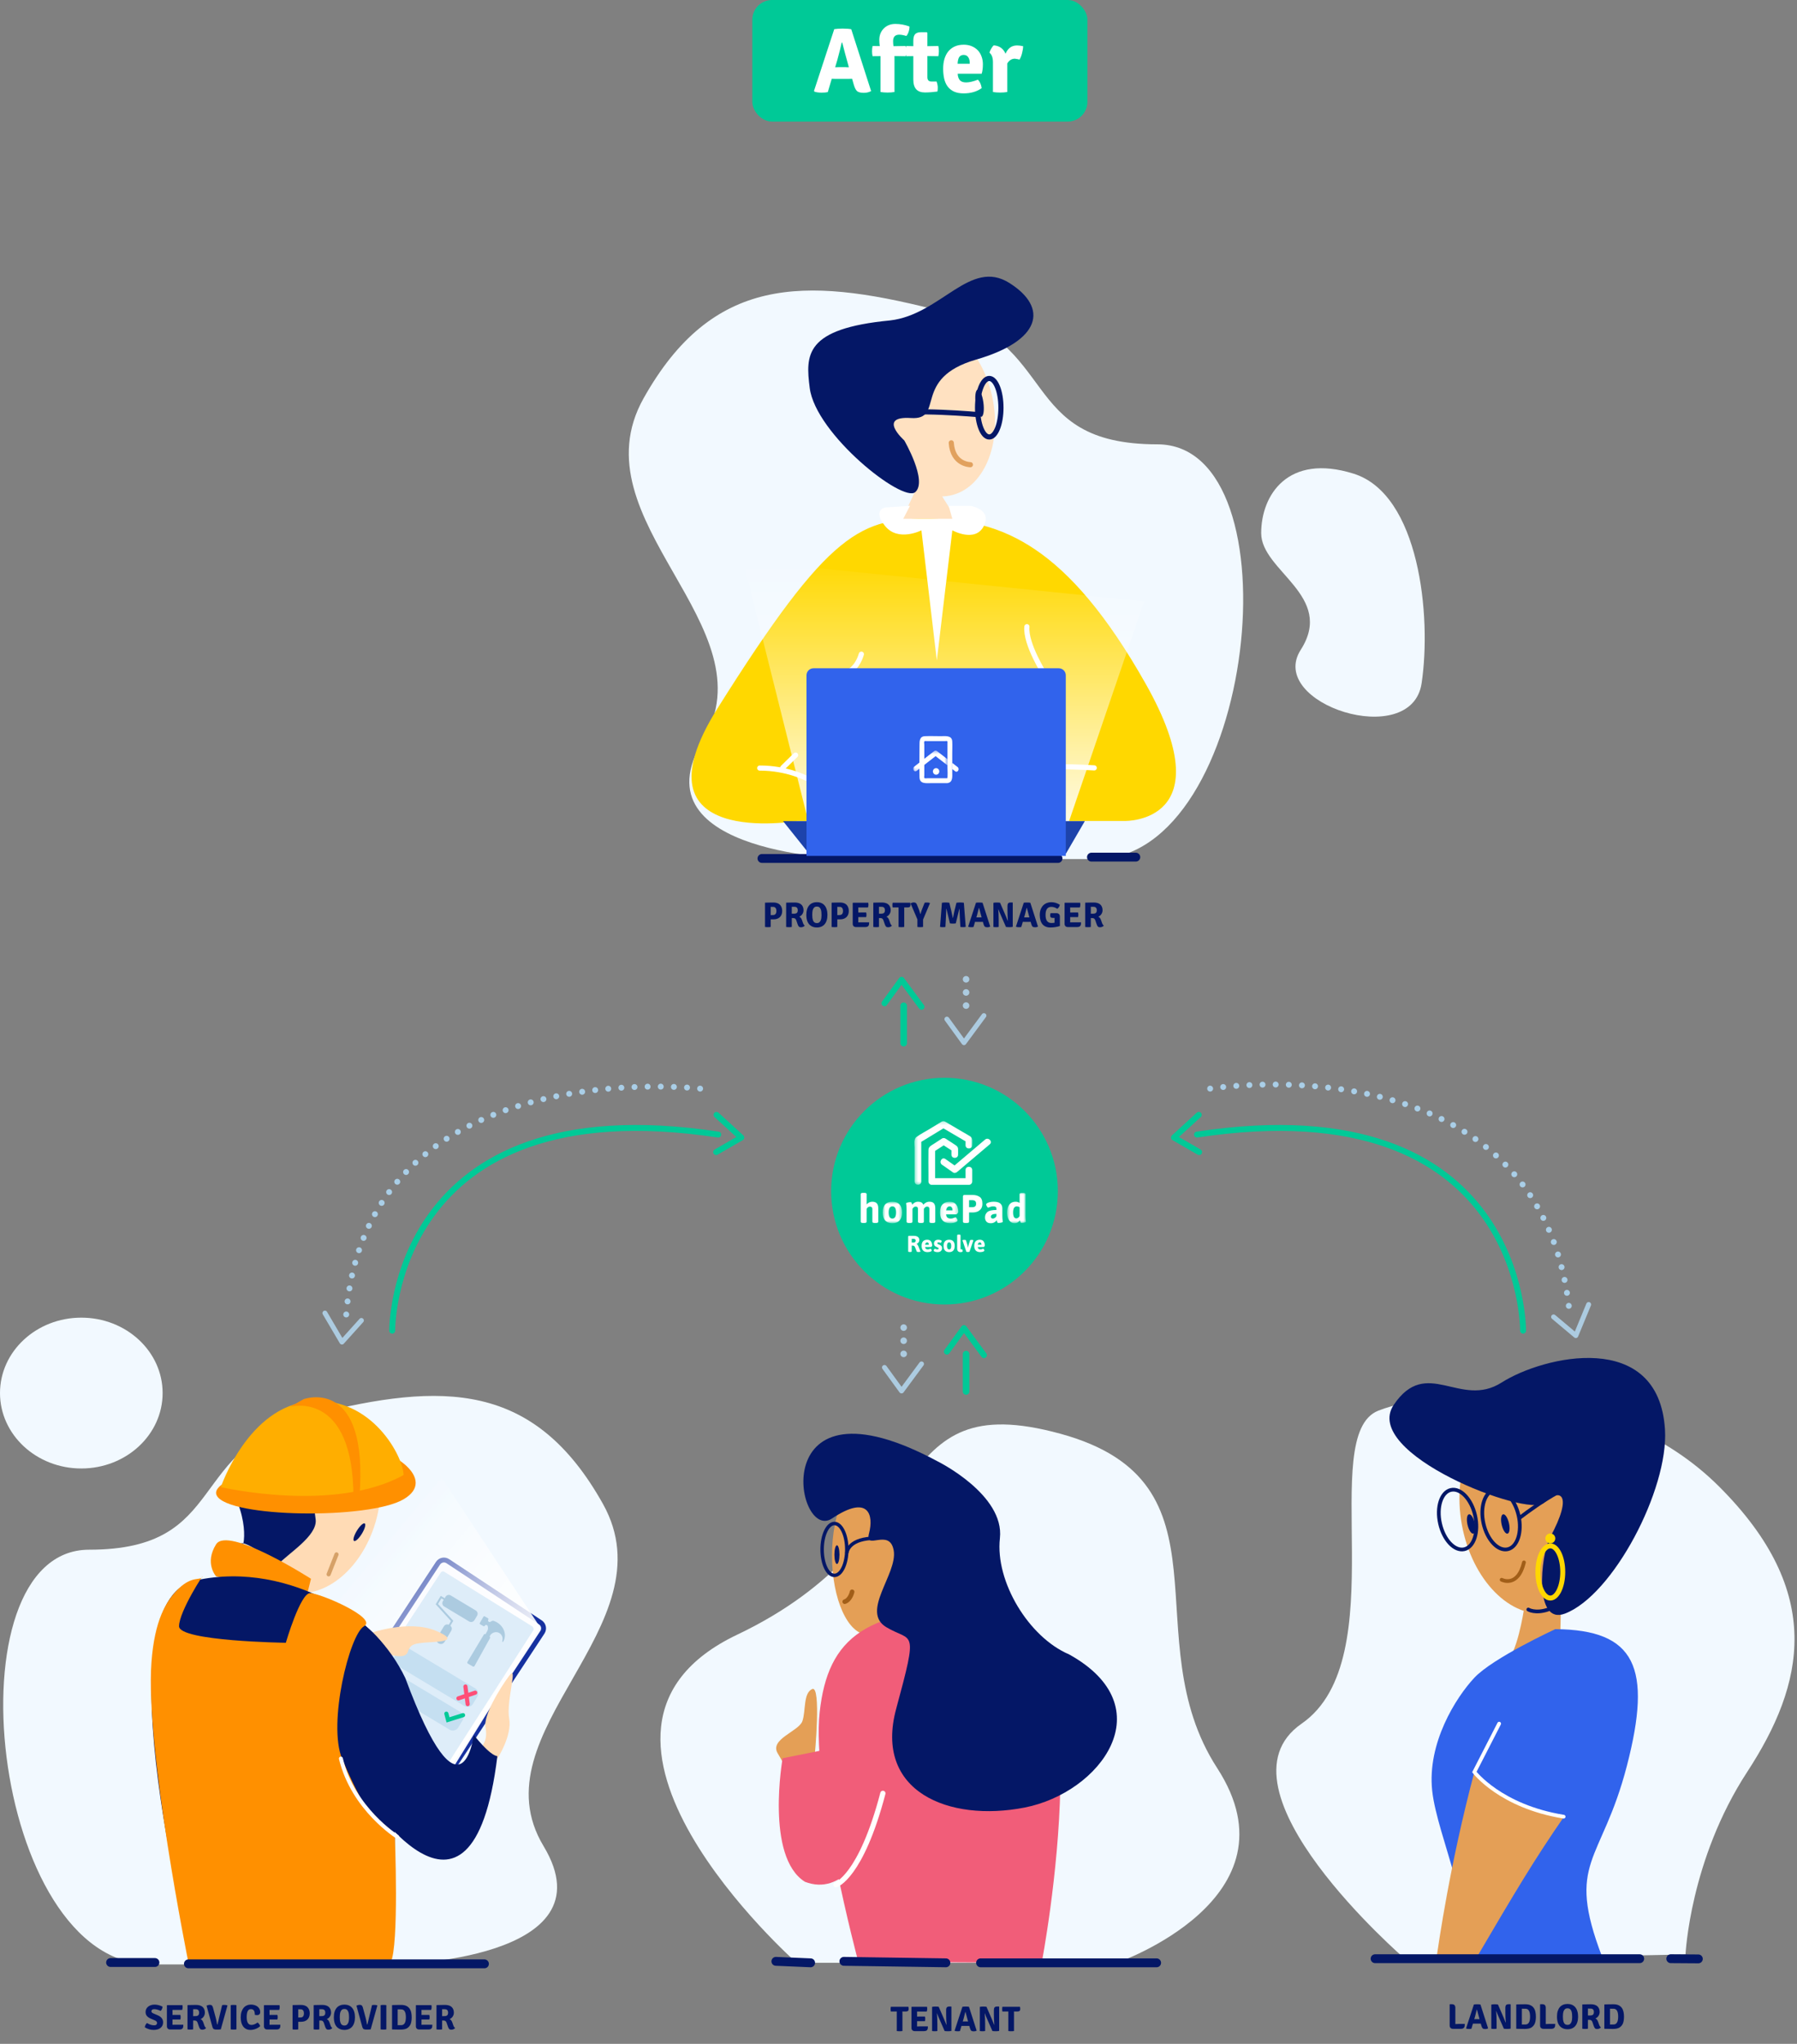 <svg width="547" height="622" viewBox="0 0 547 622" fill="none" xmlns="http://www.w3.org/2000/svg">
<rect x="0" y="0" width="547" height="622" fill="#808080" stroke="none"/>
<g id="illus-apr&#195;&#168;shomePad">
<path id="Oval" fill-rule="evenodd" clip-rule="evenodd" d="M24.75 446.9C38.419 446.9 49.5 436.625 49.5 423.95C49.5 411.275 38.419 401 24.75 401C11.081 401 0 411.275 0 423.95C0 436.625 11.081 446.9 24.75 446.9Z" fill="#F2F9FF"/>
<path id="Oval_2" fill-rule="evenodd" clip-rule="evenodd" d="M287.5 397C306.554 397 322 381.554 322 362.5C322 343.446 306.554 328 287.5 328C268.446 328 253 343.446 253 362.5C253 381.554 268.446 397 287.5 397Z" fill="#00C997"/>
<g id="LOGO">
<path id="Fill 1" fill-rule="evenodd" clip-rule="evenodd" d="M293.913 356.065V358.561H284.643V350.259C285.514 349.692 286.384 349.125 287.255 348.558C288.042 349.069 288.828 349.58 289.615 350.091V351.398C289.615 352.699 291.637 352.701 291.637 351.398C291.637 350.832 291.66 350.261 291.637 349.696C291.611 349.023 291.264 348.753 290.757 348.424C289.76 347.775 288.763 347.127 287.765 346.479C287.477 346.291 287.033 346.291 286.744 346.479C285.871 347.048 284.997 347.617 284.123 348.186C283.402 348.655 282.643 348.983 282.62 349.942C282.563 352.313 282.62 354.694 282.62 357.066V359.573C282.62 360.119 283.084 360.584 283.632 360.584H294.924C295.471 360.584 295.936 360.121 295.936 359.573V356.065C295.936 354.764 293.913 354.761 293.913 356.065Z" fill="white"/>
<g id="Group 5">
<mask id="mask0" mask-type="alpha" maskUnits="userSpaceOnUse" x="278" y="341" width="18" height="20">
<path id="Clip 4" fill-rule="evenodd" clip-rule="evenodd" d="M278.346 341.2H295.975V360.55H278.346V341.2Z" fill="white"/>
</mask>
<g mask="url(#mask0)">
<path id="Fill 3" fill-rule="evenodd" clip-rule="evenodd" d="M287.18 343.389C289.424 344.707 291.668 346.024 293.913 347.341V348.529C293.913 349.83 295.935 349.833 295.935 348.529C295.935 347.637 296.203 346.394 295.35 345.839C294.579 345.338 293.756 344.904 292.964 344.439C291.203 343.405 289.442 342.372 287.681 341.338C287.373 341.157 286.967 341.151 286.66 341.338C285.439 342.081 284.219 342.824 282.998 343.567C281.669 344.376 280.218 345.106 278.961 346.024C278.078 346.669 278.405 348.296 278.405 349.263V355.315V359.573C278.405 360.874 280.428 360.876 280.428 359.573V347.499C282.679 346.129 284.929 344.759 287.18 343.389Z" fill="white"/>
</g>
</g>
<path id="Fill 6" fill-rule="evenodd" clip-rule="evenodd" d="M299.856 346.805C296.76 349.429 293.664 352.053 290.567 354.677C289.633 354.023 288.699 353.369 287.765 352.715C286.697 351.967 285.685 353.72 286.744 354.462C287.868 355.249 288.992 356.035 290.116 356.822C290.503 357.093 291.016 356.939 291.341 356.664C294.656 353.854 297.971 351.045 301.286 348.236C302.281 347.393 300.844 345.968 299.856 346.805Z" fill="white"/>
<path id="Fill 8" fill-rule="evenodd" clip-rule="evenodd" d="M262 371.799V363.4C262 363.142 262.243 363.012 262.728 363.012H263.068C263.553 363.012 263.796 363.142 263.796 363.4V366.544C263.998 366.301 264.247 366.103 264.543 365.949C264.838 365.795 265.159 365.718 265.507 365.718C266.122 365.718 266.581 365.878 266.885 366.198C267.188 366.517 267.34 367.013 267.34 367.684V371.799C267.34 372.058 267.097 372.187 266.612 372.187H266.272C265.787 372.187 265.544 372.058 265.544 371.799V367.951C265.544 367.45 265.285 367.199 264.767 367.199C264.549 367.199 264.356 367.27 264.19 367.411C264.025 367.553 263.893 367.717 263.796 367.903V371.799C263.796 372.058 263.553 372.187 263.068 372.187H262.728C262.243 372.187 262 372.058 262 371.799Z" fill="white"/>
<g id="Group 12">
<mask id="mask1" mask-type="alpha" maskUnits="userSpaceOnUse" x="268" y="365" width="7" height="8">
<path id="Clip 11" fill-rule="evenodd" clip-rule="evenodd" d="M268.687 365.718H274.573V372.26H268.687V365.718Z" fill="white"/>
</mask>
<g mask="url(#mask1)">
<path id="Fill 10" fill-rule="evenodd" clip-rule="evenodd" d="M272.479 370.372C272.661 370.061 272.752 369.598 272.752 368.983C272.752 368.368 272.661 367.907 272.479 367.599C272.297 367.292 272.016 367.138 271.636 367.138C271.255 367.138 270.972 367.292 270.786 367.599C270.6 367.907 270.507 368.368 270.507 368.983C270.507 370.221 270.883 370.84 271.636 370.84C272.016 370.84 272.297 370.684 272.479 370.372ZM269.439 371.416C268.937 370.854 268.687 370.043 268.687 368.983C268.687 367.923 268.937 367.114 269.439 366.555C269.941 365.997 270.673 365.718 271.636 365.718C272.598 365.718 273.329 365.997 273.826 366.555C274.324 367.114 274.573 367.923 274.573 368.983C274.573 370.043 274.324 370.854 273.826 371.416C273.329 371.978 272.598 372.26 271.636 372.26C270.673 372.26 269.941 371.978 269.439 371.416Z" fill="white"/>
</g>
</g>
<path id="Fill 13" fill-rule="evenodd" clip-rule="evenodd" d="M284.264 366.197C284.551 366.517 284.694 367.013 284.694 367.684V371.798C284.694 372.057 284.452 372.187 283.966 372.187H283.627C283.141 372.187 282.898 372.057 282.898 371.798V367.951C282.898 367.701 282.844 367.512 282.735 367.387C282.625 367.261 282.441 367.199 282.182 367.199C281.81 367.199 281.491 367.429 281.224 367.89V371.798C281.224 372.057 280.981 372.187 280.495 372.187H280.155C279.67 372.187 279.427 372.057 279.427 371.798V367.951C279.427 367.701 279.373 367.512 279.264 367.387C279.154 367.261 278.97 367.199 278.711 367.199C278.493 367.199 278.303 367.27 278.141 367.411C277.979 367.553 277.85 367.717 277.753 367.903V371.798C277.753 372.057 277.51 372.187 277.024 372.187H276.685C276.199 372.187 275.956 372.057 275.956 371.798V367.951C275.956 367.595 275.946 367.322 275.926 367.132C275.906 366.942 275.879 366.73 275.847 366.495C275.823 366.382 275.811 366.297 275.811 366.24C275.811 366.111 275.975 366.014 276.302 365.949C276.63 365.884 276.919 365.852 277.17 365.852C277.316 365.852 277.417 365.906 277.473 366.015C277.53 366.125 277.572 366.244 277.601 366.374C277.629 366.503 277.647 366.592 277.656 366.641C277.85 366.382 278.106 366.163 278.426 365.985C278.746 365.807 279.088 365.718 279.452 365.718C279.872 365.718 280.214 365.793 280.477 365.943C280.74 366.093 280.932 366.325 281.054 366.641C281.256 366.382 281.523 366.163 281.855 365.985C282.186 365.807 282.542 365.718 282.923 365.718C283.53 365.718 283.976 365.878 284.264 366.197Z" fill="white"/>
<g id="Group 17">
<mask id="mask2" mask-type="alpha" maskUnits="userSpaceOnUse" x="286" y="365" width="6" height="8">
<path id="Clip 16" fill-rule="evenodd" clip-rule="evenodd" d="M286.126 365.718H291.697V372.26H286.126V365.718Z" fill="white"/>
</mask>
<g mask="url(#mask2)">
<path id="Fill 15" fill-rule="evenodd" clip-rule="evenodd" d="M289.949 368.364C289.949 367.992 289.876 367.695 289.731 367.472C289.585 367.25 289.367 367.138 289.075 367.138C288.477 367.138 288.113 367.547 287.983 368.364H289.949ZM286.909 371.404C286.387 370.834 286.126 370.043 286.126 369.031C286.126 367.891 286.387 367.053 286.909 366.519C287.431 365.985 288.153 365.718 289.075 365.718C289.974 365.718 290.635 366.01 291.06 366.592C291.484 367.175 291.697 367.927 291.697 368.849C291.697 368.947 291.614 369.09 291.448 369.28C291.282 369.47 291.159 369.565 291.078 369.565H287.983C288.023 370.027 288.161 370.354 288.396 370.548C288.63 370.743 288.958 370.84 289.379 370.84C289.605 370.84 289.812 370.814 289.998 370.761C290.184 370.708 290.378 370.642 290.58 370.56C290.71 370.496 290.799 370.463 290.847 370.463C290.928 370.463 291.019 370.522 291.12 370.639C291.221 370.757 291.306 370.89 291.375 371.04C291.444 371.19 291.478 371.305 291.478 371.386C291.478 371.572 291.353 371.732 291.102 371.865C290.851 371.999 290.552 372.098 290.204 372.163C289.856 372.227 289.553 372.26 289.294 372.26C288.226 372.26 287.431 371.974 286.909 371.404Z" fill="white"/>
</g>
</g>
<path id="Fill 18" fill-rule="evenodd" clip-rule="evenodd" d="M296.066 367.381C296.357 367.381 296.606 367.304 296.812 367.15C297.019 366.997 297.122 366.722 297.122 366.325C297.122 365.929 297.019 365.652 296.812 365.494C296.606 365.336 296.357 365.257 296.066 365.257H294.986V367.381H296.066ZM293.117 371.799V364.153C293.117 363.983 293.155 363.86 293.232 363.783C293.309 363.706 293.432 363.667 293.602 363.667H296.151C296.911 363.667 297.583 363.852 298.165 364.219C298.748 364.588 299.039 365.29 299.039 366.325C299.039 367.037 298.869 367.589 298.529 367.982C298.19 368.374 297.809 368.639 297.389 368.777C296.968 368.914 296.596 368.983 296.272 368.983H294.986V371.799C294.986 372.058 294.743 372.187 294.258 372.187H293.845C293.36 372.187 293.117 372.058 293.117 371.799Z" fill="white"/>
<path id="Fill 20" fill-rule="evenodd" clip-rule="evenodd" d="M302.862 370.621C303.064 370.475 303.214 370.294 303.311 370.075V369.408C302.178 369.408 301.612 369.707 301.612 370.306C301.612 370.468 301.664 370.597 301.77 370.694C301.875 370.791 302.024 370.84 302.219 370.84C302.445 370.84 302.66 370.767 302.862 370.621ZM300.259 371.774C299.971 371.451 299.828 371.022 299.828 370.488C299.828 369.841 300.064 369.302 300.538 368.874C301.011 368.445 301.935 368.23 303.311 368.23V367.83C303.311 367.595 303.236 367.421 303.087 367.308C302.937 367.195 302.696 367.138 302.364 367.138C302.089 367.138 301.849 367.167 301.642 367.223C301.436 367.28 301.252 367.345 301.09 367.417C300.928 367.49 300.835 367.526 300.811 367.526C300.73 367.526 300.641 367.466 300.544 367.345C300.447 367.223 300.362 367.084 300.289 366.926C300.216 366.768 300.18 366.645 300.18 366.556C300.18 366.418 300.281 366.285 300.483 366.155C300.685 366.026 300.964 365.921 301.321 365.84C301.677 365.759 302.069 365.718 302.498 365.718C303.412 365.718 304.076 365.899 304.488 366.258C304.901 366.618 305.107 367.114 305.107 367.745V370.026C305.107 370.399 305.117 370.682 305.137 370.876C305.158 371.07 305.184 371.285 305.216 371.519C305.241 371.625 305.253 371.714 305.253 371.786C305.253 371.916 305.089 372.013 304.761 372.078C304.434 372.142 304.144 372.175 303.893 372.175C303.748 372.175 303.647 372.116 303.59 371.999C303.533 371.882 303.491 371.754 303.463 371.616C303.434 371.479 303.416 371.386 303.408 371.337C303.359 371.426 303.262 371.542 303.117 371.683C302.971 371.825 302.769 371.956 302.51 372.078C302.251 372.199 301.956 372.26 301.624 372.26C301.001 372.26 300.546 372.098 300.259 371.774Z" fill="white"/>
<path id="Resolve" d="M276.866 381.014C276.586 381.014 276.446 380.939 276.446 380.79V376.38C276.446 376.282 276.467 376.212 276.509 376.17C276.555 376.123 276.628 376.1 276.726 376.1H278.091C279.253 376.1 279.834 376.539 279.834 377.416C279.834 377.677 279.759 377.906 279.61 378.102C279.465 378.293 279.267 378.436 279.015 378.529V378.557C279.103 378.59 279.194 378.669 279.288 378.795C279.381 378.916 279.458 379.052 279.519 379.201L280.135 380.741C280.158 380.802 280.17 380.846 280.17 380.874C280.17 380.916 280.135 380.951 280.065 380.979C279.995 381.002 279.89 381.014 279.75 381.014H279.463C279.234 381.014 279.099 380.965 279.057 380.867L278.504 379.502C278.424 379.348 278.338 379.241 278.245 379.18C278.156 379.115 278.007 379.082 277.797 379.082H277.524V380.79C277.524 380.939 277.384 381.014 277.104 381.014H276.866ZM278.189 378.151C278.333 378.151 278.459 378.093 278.567 377.976C278.674 377.859 278.728 377.717 278.728 377.549C278.728 377.386 278.674 377.257 278.567 377.164C278.464 377.066 278.322 377.017 278.14 377.017H277.524V378.151H278.189ZM282.363 381.056C281.747 381.056 281.287 380.893 280.984 380.566C280.685 380.235 280.536 379.777 280.536 379.194C280.536 378.536 280.685 378.053 280.984 377.745C281.287 377.437 281.705 377.283 282.237 377.283C282.755 377.283 283.135 377.451 283.378 377.787C283.625 378.123 283.749 378.557 283.749 379.089C283.749 379.145 283.7 379.229 283.602 379.341C283.508 379.448 283.438 379.502 283.392 379.502H281.607C281.63 379.768 281.709 379.957 281.845 380.069C281.98 380.181 282.169 380.237 282.412 380.237C282.542 380.237 282.661 380.223 282.769 380.195C282.876 380.162 282.988 380.123 283.105 380.076C283.179 380.039 283.231 380.02 283.259 380.02C283.305 380.02 283.357 380.055 283.413 380.125C283.473 380.19 283.522 380.267 283.56 380.356C283.602 380.44 283.623 380.505 283.623 380.552C283.623 380.659 283.55 380.753 283.406 380.832C283.261 380.907 283.088 380.963 282.888 381C282.687 381.037 282.512 381.056 282.363 381.056ZM282.741 378.809C282.741 378.594 282.699 378.424 282.615 378.298C282.531 378.167 282.405 378.102 282.237 378.102C281.891 378.102 281.681 378.338 281.607 378.809H282.741ZM285.38 381.056C285.09 381.056 284.824 381.012 284.582 380.923C284.339 380.834 284.218 380.72 284.218 380.58C284.218 380.487 284.262 380.375 284.351 380.244C284.439 380.109 284.519 380.041 284.589 380.041C284.626 380.041 284.677 380.06 284.743 380.097C284.841 380.139 284.929 380.174 285.009 380.202C285.093 380.225 285.188 380.237 285.296 380.237C285.436 380.237 285.541 380.211 285.611 380.16C285.685 380.109 285.723 380.036 285.723 379.943C285.723 379.85 285.683 379.777 285.604 379.726C285.524 379.675 285.375 379.602 285.156 379.509C284.992 379.439 284.852 379.369 284.736 379.299C284.619 379.224 284.516 379.117 284.428 378.977C284.344 378.832 284.302 378.65 284.302 378.431C284.302 378.072 284.416 377.792 284.645 377.591C284.873 377.386 285.184 377.283 285.576 377.283C285.823 377.283 286.059 377.318 286.283 377.388C286.511 377.458 286.626 377.558 286.626 377.689C286.626 377.778 286.591 377.892 286.521 378.032C286.451 378.172 286.385 378.242 286.325 378.242C286.306 378.242 286.236 378.219 286.115 378.172C285.993 378.121 285.856 378.095 285.702 378.095C285.454 378.095 285.331 378.181 285.331 378.354C285.331 378.457 285.373 378.536 285.457 378.592C285.541 378.643 285.692 378.709 285.912 378.788C286.154 378.877 286.355 379 286.514 379.159C286.672 379.313 286.752 379.546 286.752 379.859C286.752 380.223 286.63 380.515 286.388 380.734C286.145 380.949 285.809 381.056 285.38 381.056ZM288.915 381.056C288.36 381.056 287.937 380.895 287.648 380.573C287.359 380.246 287.214 379.777 287.214 379.166C287.214 378.555 287.359 378.088 287.648 377.766C287.937 377.444 288.36 377.283 288.915 377.283C289.47 377.283 289.89 377.444 290.175 377.766C290.464 378.088 290.609 378.555 290.609 379.166C290.609 379.777 290.464 380.246 290.175 380.573C289.89 380.895 289.47 381.056 288.915 381.056ZM288.915 380.237C289.134 380.237 289.295 380.148 289.398 379.971C289.505 379.789 289.559 379.521 289.559 379.166C289.559 378.811 289.505 378.545 289.398 378.368C289.295 378.191 289.134 378.102 288.915 378.102C288.696 378.102 288.532 378.191 288.425 378.368C288.318 378.545 288.264 378.811 288.264 379.166C288.264 379.88 288.481 380.237 288.915 380.237ZM292.375 381.056C291.694 381.056 291.353 380.678 291.353 379.922V375.946C291.353 375.797 291.493 375.722 291.773 375.722H291.969C292.249 375.722 292.389 375.797 292.389 375.946V379.936C292.389 380.043 292.408 380.12 292.445 380.167C292.487 380.214 292.552 380.237 292.641 380.237C292.664 380.237 292.695 380.232 292.732 380.223C292.774 380.214 292.807 380.209 292.83 380.209C292.872 380.209 292.909 380.244 292.942 380.314C292.975 380.384 293 380.461 293.019 380.545C293.038 380.629 293.047 380.685 293.047 380.713C293.047 380.942 292.823 381.056 292.375 381.056ZM294.517 381.014C294.293 381.014 294.162 380.965 294.125 380.867L293.012 377.605C292.993 377.54 292.984 377.498 292.984 377.479C292.984 377.376 293.126 377.325 293.411 377.325H293.642C293.871 377.325 294.001 377.374 294.034 377.472L294.384 378.578C294.505 378.951 294.592 379.32 294.643 379.684H294.671C294.713 379.348 294.799 378.979 294.93 378.578L295.28 377.472C295.313 377.374 295.443 377.325 295.672 377.325H295.847C296.127 377.325 296.267 377.376 296.267 377.479C296.267 377.512 296.26 377.554 296.246 377.605L295.133 380.867C295.1 380.965 294.97 381.014 294.741 381.014H294.517ZM298.385 381.056C297.769 381.056 297.309 380.893 297.006 380.566C296.707 380.235 296.558 379.777 296.558 379.194C296.558 378.536 296.707 378.053 297.006 377.745C297.309 377.437 297.727 377.283 298.259 377.283C298.777 377.283 299.157 377.451 299.4 377.787C299.647 378.123 299.771 378.557 299.771 379.089C299.771 379.145 299.722 379.229 299.624 379.341C299.53 379.448 299.46 379.502 299.414 379.502H297.629C297.652 379.768 297.731 379.957 297.867 380.069C298.002 380.181 298.191 380.237 298.434 380.237C298.564 380.237 298.683 380.223 298.791 380.195C298.898 380.162 299.01 380.123 299.127 380.076C299.201 380.039 299.253 380.02 299.281 380.02C299.327 380.02 299.379 380.055 299.435 380.125C299.495 380.19 299.544 380.267 299.582 380.356C299.624 380.44 299.645 380.505 299.645 380.552C299.645 380.659 299.572 380.753 299.428 380.832C299.283 380.907 299.11 380.963 298.91 381C298.709 381.037 298.534 381.056 298.385 381.056ZM298.763 378.809C298.763 378.594 298.721 378.424 298.637 378.298C298.553 378.167 298.427 378.102 298.259 378.102C297.913 378.102 297.703 378.338 297.629 378.809H298.763Z" fill="white"/>
<g id="Group 24">
<mask id="mask3" mask-type="alpha" maskUnits="userSpaceOnUse" x="306" y="363" width="7" height="10">
<path id="Clip 23" fill-rule="evenodd" clip-rule="evenodd" d="M306.563 363.012H312.304V372.26H306.563V363.012Z" fill="white"/>
</mask>
<g mask="url(#mask3)">
<path id="Fill 22" fill-rule="evenodd" clip-rule="evenodd" d="M310.362 370.075V367.369C310.087 367.215 309.804 367.138 309.512 367.138C308.76 367.138 308.384 367.753 308.384 368.983C308.384 370.188 308.712 370.791 309.367 370.791C309.755 370.791 310.087 370.553 310.362 370.075ZM307.662 371.877C307.318 371.622 307.049 371.248 306.855 370.755C306.66 370.261 306.563 369.671 306.563 368.983C306.563 367.98 306.788 367.185 307.237 366.598C307.686 366.012 308.315 365.718 309.124 365.718C309.601 365.718 310.014 365.844 310.362 366.095V363.4C310.362 363.142 310.605 363.012 311.09 363.012H311.43C311.915 363.012 312.158 363.142 312.158 363.4V370.027C312.158 370.399 312.168 370.682 312.188 370.876C312.209 371.07 312.235 371.285 312.267 371.519C312.292 371.625 312.304 371.714 312.304 371.787C312.304 371.916 312.14 372.013 311.812 372.078C311.485 372.142 311.195 372.175 310.945 372.175C310.799 372.175 310.697 372.116 310.641 371.999C310.584 371.882 310.542 371.756 310.514 371.622C310.485 371.489 310.467 371.398 310.459 371.35C310.313 371.616 310.097 371.835 309.81 372.005C309.523 372.175 309.197 372.26 308.833 372.26C308.396 372.26 308.005 372.132 307.662 371.877Z" fill="white"/>
</g>
</g>
</g>
<g id="locataire">
<path id="Path 2" fill-rule="evenodd" clip-rule="evenodd" d="M339.985 597.343C339.985 597.343 396.272 577.813 370.513 538.087C344.754 498.361 376.866 451.144 322.806 436.334C268.746 421.524 286.008 468.159 224.4 497.479C162.792 526.798 242.49 597.343 242.49 597.343H339.985Z" fill="#F2F9FF"/>
<g id="loca">
<path id="face" d="M264.153 497.478C258.135 497.478 253.257 486.707 253.257 473.42C253.257 460.132 258.135 449.361 264.153 449.361C270.171 449.361 275.05 460.132 275.05 473.42C275.05 486.707 270.171 497.478 264.153 497.478Z" fill="#E49F56"/>
<path id="Forme_34" d="M259.379 484.432C259.379 484.432 258.868 486.879 257.125 487.44" stroke="#A15E18" stroke-width="1.401" stroke-linecap="round"/>
<path id="Body" fill-rule="evenodd" clip-rule="evenodd" d="M317.087 597.343C317.087 597.343 337.718 490.178 300.607 489.535C263.496 488.891 251.987 498.347 249.501 521.115C247.014 543.884 261.263 597.048 261.263 597.048L317.087 597.343Z" fill="#F15D79"/>
<path id="hand" fill-rule="evenodd" clip-rule="evenodd" d="M247.997 534.328C247.997 534.328 250.043 512.827 247.245 514.026C244.448 515.225 245.332 520.695 244.239 523.801C243.146 526.906 234.15 529.286 236.722 533.576C239.295 537.866 238.979 538.087 238.979 538.087" fill="#E49F56"/>
<path id="arm" fill-rule="evenodd" clip-rule="evenodd" d="M275.805 523.801C275.805 523.801 267.398 581.28 244.992 572.675C232.907 565.032 238.227 535.08 238.227 535.08L249.502 532.824" fill="#F15D79"/>
<path id="Forme_33" d="M254.466 573.588C254.466 573.588 262.066 571.242 268.746 545.767" stroke="white" stroke-width="1.588" stroke-linecap="round"/>
<path id="hair" fill-rule="evenodd" clip-rule="evenodd" d="M285.576 444.823C285.576 444.823 305.836 454.894 304.365 468.133C302.894 481.372 313.196 498.283 325.409 503.472C354.408 519.532 334.971 545.58 311.88 550.092C288.79 554.603 265.962 545.232 272.799 520.015C279.637 494.799 277.715 499.942 269.793 495.201C261.871 490.461 273.249 479.002 272.048 471.892C270.847 464.782 263.071 472.164 264.532 466.629C265.993 461.094 264.431 454.657 253.259 462.118C242.086 469.578 232.579 416.252 285.576 444.823Z" fill="#041766"/>
<g id="smile_sunglass">
<path id="Oval_3" d="M254.761 475.971C254.333 475.971 253.986 474.696 253.986 473.124C253.986 471.551 254.333 470.276 254.761 470.276C255.189 470.276 255.537 471.551 255.537 473.124C255.537 474.696 255.189 475.971 254.761 475.971Z" fill="#041766"/>
<path id="Oval_4" fill-rule="evenodd" clip-rule="evenodd" d="M254.004 479.433C251.929 479.433 250.248 475.9 250.248 471.541C250.248 467.182 251.929 463.649 254.004 463.649C256.079 463.649 257.761 467.182 257.761 471.541C257.761 475.9 256.079 479.433 254.004 479.433Z" stroke="#041766" stroke-width="1.051"/>
<path id="Forme_35" d="M257.768 472.67C257.768 472.67 257.906 468.604 265.284 468.159" stroke="#041766" stroke-width="1.051"/>
</g>
</g>
<path id="Path 3" d="M352.07 597.344H298.488" stroke="#041766" stroke-width="2.7" stroke-linecap="round"/>
<path id="Path 3 Copy" d="M287.924 597.344L256.874 596.894" stroke="#041766" stroke-width="2.7" stroke-linecap="round"/>
<path id="Path 3 Copy 2" d="M246.749 597.344L236.174 596.894" stroke="#041766" stroke-width="2.7" stroke-linecap="round"/>
<g id="text">
<path id="locataire_2" d="M274.685 612.149L274.696 612.948V618.1C274.451 618.143 274.159 618.165 273.821 618.165C273.482 618.165 273.198 618.143 272.968 618.1V612.149L272.276 612.16H271.164C271.121 611.951 271.099 611.714 271.099 611.447C271.099 611.174 271.121 610.932 271.164 610.724H276.51C276.568 610.911 276.596 611.138 276.596 611.404C276.596 611.67 276.524 611.865 276.38 611.987C276.236 612.102 276.006 612.16 275.689 612.16H275.376L274.696 612.149H274.685ZM279.156 615.918L279.145 616.696V616.707C279.477 616.692 279.743 616.685 279.945 616.685H282.45C282.45 616.952 282.439 617.157 282.418 617.301C282.331 617.855 281.964 618.132 281.316 618.132H278.443C278.134 618.132 277.889 618.042 277.709 617.862C277.536 617.682 277.45 617.438 277.45 617.128V610.799L277.525 610.724H282.18C282.223 610.932 282.245 611.159 282.245 611.404C282.245 611.649 282.195 611.904 282.094 612.171H279.145L279.156 612.948V613.704C279.343 613.697 279.588 613.694 279.891 613.694H281.543C281.608 613.895 281.64 614.126 281.64 614.385C281.64 614.644 281.608 614.882 281.543 615.098H279.156V615.918ZM289.529 610.648L289.605 610.724V618.068C289.317 618.132 288.975 618.165 288.579 618.165C288.19 618.165 287.845 618.143 287.542 618.1L285.847 614.234C285.645 613.794 285.44 613.287 285.231 612.711L285.199 612.722C285.285 613.773 285.328 614.849 285.328 615.951V618.1C285.105 618.143 284.835 618.165 284.518 618.165C284.201 618.165 283.935 618.143 283.719 618.1V610.756C283.993 610.691 284.32 610.659 284.702 610.659C285.091 610.659 285.436 610.68 285.739 610.724L287.413 614.579C287.715 615.292 287.938 615.839 288.082 616.221L288.125 616.199C288.039 615.198 287.996 614.136 287.996 613.013V611.696C287.996 611.321 288.071 611.055 288.223 610.896C288.374 610.731 288.619 610.648 288.957 610.648H289.529ZM293.099 616.556C292.905 616.556 292.761 616.552 292.667 616.545L292.203 618.111C292.03 618.154 291.789 618.176 291.479 618.176C291.134 618.176 290.853 618.136 290.637 618.057L290.583 617.97L292.959 610.724C293.24 610.68 293.567 610.659 293.942 610.659C294.366 610.659 294.705 610.684 294.957 610.734L297.29 617.992C297.038 618.129 296.753 618.197 296.436 618.197C296.062 618.197 295.799 618.132 295.648 618.003C295.497 617.873 295.367 617.625 295.259 617.258L295.054 616.545C294.96 616.552 294.82 616.556 294.633 616.556H293.099ZM293.067 615.195L293.499 615.184H294.287C294.323 615.184 294.384 615.188 294.471 615.195C294.564 615.195 294.633 615.195 294.676 615.195L294.492 614.525C294.32 613.92 294.122 613.179 293.898 612.3H293.834C293.776 612.61 293.603 613.298 293.315 614.363L293.067 615.195ZM304.071 610.648L304.147 610.724V618.068C303.859 618.132 303.517 618.165 303.121 618.165C302.732 618.165 302.387 618.143 302.084 618.1L300.389 614.234C300.187 613.794 299.982 613.287 299.773 612.711L299.741 612.722C299.827 613.773 299.87 614.849 299.87 615.951V618.1C299.647 618.143 299.377 618.165 299.06 618.165C298.743 618.165 298.477 618.143 298.261 618.1V610.756C298.535 610.691 298.862 610.659 299.244 610.659C299.633 610.659 299.978 610.68 300.281 610.724L301.955 614.579C302.257 615.292 302.48 615.839 302.624 616.221L302.667 616.199C302.581 615.198 302.538 614.136 302.538 613.013V611.696C302.538 611.321 302.613 611.055 302.765 610.896C302.916 610.731 303.161 610.648 303.499 610.648H304.071ZM308.646 612.149L308.656 612.948V618.1C308.412 618.143 308.12 618.165 307.782 618.165C307.443 618.165 307.159 618.143 306.928 618.1V612.149L306.237 612.16H305.125C305.082 611.951 305.06 611.714 305.06 611.447C305.06 611.174 305.082 610.932 305.125 610.724H310.471C310.528 610.911 310.557 611.138 310.557 611.404C310.557 611.67 310.485 611.865 310.341 611.987C310.197 612.102 309.967 612.16 309.65 612.16H309.337L308.656 612.149H308.646Z" fill="#041766"/>
</g>
</g>
<g id="gestionnaire">
<path id="Path 6" fill-rule="evenodd" clip-rule="evenodd" d="M259.213 261.432C259.213 261.432 192.941 260.276 213.938 225.433C234.934 190.591 175.011 158.526 195.887 121.245C216.763 83.963 244.688 84.159 284.024 94.06C323.36 103.96 309.185 135.222 352.29 135.222C395.395 135.222 382.403 261.432 333.587 261.432C284.771 261.432 259.213 261.432 259.213 261.432Z" fill="#F2F9FF"/>
<path id="Path 7" d="M231.938 261.256H322.05" stroke="#041766" stroke-width="2.7" stroke-linecap="round"/>
<path id="Path 7_2" d="M332.237 260.85H345.737" stroke="#041766" stroke-width="2.7" stroke-linecap="round"/>
<path id="neck" fill-rule="evenodd" clip-rule="evenodd" d="M292.182 159.662L286.442 150.496L278.998 148.529L273.526 160.366" fill="#FFE1C1"/>
<g id="face_2">
<path id="face-2" fill-rule="evenodd" clip-rule="evenodd" d="M278.005 98.393C267.826 100.496 262.085 113.934 265.182 128.408C268.278 142.882 279.041 152.911 289.219 150.808C299.398 148.706 305.139 135.267 302.044 120.794C298.949 106.321 288.183 96.29 278.005 98.393Z" fill="#FFE1C1"/>
<path id="SMILE" d="M295.384 141.419C295.384 141.419 289.984 141.414 289.563 134.762" stroke="#E1A15E" stroke-width="1.568" stroke-linecap="round"/>
<g id="Eyes">
<path id="Path" fill-rule="evenodd" clip-rule="evenodd" d="M297.586 118.571C296.944 118.722 296.684 120.695 297.006 122.976C297.328 125.258 298.107 126.986 298.751 126.835C299.394 126.684 299.653 124.712 299.331 122.43C299.01 120.148 298.229 118.42 297.586 118.571Z" fill="#041766"/>
<path id="Forme_56" d="M298.211 126.209C298.211 126.209 275.744 124.263 273.609 126.209" stroke="#041766" stroke-width="1.568"/>
<path id="Oval_5" fill-rule="evenodd" clip-rule="evenodd" d="M301.124 132.984C303.089 132.984 304.682 128.998 304.682 124.08C304.682 119.162 303.089 115.176 301.124 115.176C299.159 115.176 297.566 119.162 297.566 124.08C297.566 128.998 299.159 132.984 301.124 132.984Z" stroke="#041766" stroke-width="1.568"/>
</g>
<path id="hair_2" fill-rule="evenodd" clip-rule="evenodd" d="M246.478 118.077C245.199 108.031 244.874 100.016 270.938 97.517C286.448 95.734 295.25 78.526 307.276 86.132C319.302 93.739 316.783 103.746 297.102 109.444C277.421 115.142 287.743 127.891 277.293 127.219C266.843 126.547 275.252 134.026 275.252 134.026C275.252 134.026 282.423 146.35 278.616 149.751C274.808 153.152 248.266 132.116 246.478 118.077Z" fill="#041766"/>
</g>
<g id="body">
<path id="body-2" fill-rule="evenodd" clip-rule="evenodd" d="M342.465 249.839C342.465 249.839 372.658 250.478 348.754 208.121C324.849 165.764 304.741 158.215 283.496 157.905C262.25 157.594 252.79 160.782 218.236 215.847C191.511 258.665 242.61 249.839 242.61 249.839" fill="#FFD800"/>
<path id="Forme_95" fill-rule="evenodd" clip-rule="evenodd" d="M322.05 259.775L348.271 183.016L226.162 170.566L247.982 257.714L322.05 259.775Z" fill="url(#paint0_linear)"/>
<path id="Forme_60" d="M333.081 233.689C333.081 233.689 312.37 232.275 308.685 235.099" stroke="white" stroke-width="1.568" stroke-linecap="round"/>
<path id="Forme_51" d="M318.091 205.399C318.091 205.399 312.061 196.005 312.587 190.72" stroke="white" stroke-width="1.568" stroke-linecap="round"/>
<path id="Forme_52" d="M258.266 204.491C258.266 204.491 260.922 203.362 262.198 199.083" stroke="white" stroke-width="1.568" stroke-linecap="round"/>
<path id="Forme_53" d="M245.413 236.841C245.413 236.841 239.62 233.735 231.26 233.75" stroke="white" stroke-width="1.568" stroke-linecap="round"/>
<path id="Forme_54" d="M238.247 233.665L242.18 229.802" stroke="white" stroke-width="1.568" stroke-linecap="round"/>
<path id="Path 12" fill-rule="evenodd" clip-rule="evenodd" d="M289.889 157.887L288.767 153.943H295.384C295.384 153.943 302.07 154.94 299.469 160.094C296.868 165.248 289.889 161.4 289.889 161.4L285.167 201L280.478 161.4C280.478 161.4 273.398 164.993 269.428 160.094C265.459 155.195 269.428 154.447 269.428 154.447L276.994 153.943L274.947 157.887H289.889Z" fill="white"/>
</g>
<g id="laptop">
<path id="Forme_55" fill-rule="evenodd" clip-rule="evenodd" d="M324.471 259.775L330.21 249.904H238.367L246.26 259.775" fill="#1D43AB"/>
<path id="Rectangle_arrondi_5" d="M247.627 203.374H322.291C323.468 203.374 324.422 204.328 324.422 205.505V260.474H245.495V205.505C245.495 204.328 246.449 203.374 247.627 203.374Z" fill="#3163EC"/>
<g id="logo">
<path id="Fill 1_2" fill-rule="evenodd" clip-rule="evenodd" d="M282.434 236.837C282.215 236.837 281.5 236.973 281.353 236.748C281.265 236.612 281.353 236.092 281.353 235.938V233.974V228.8V226.698C281.353 226.474 281.241 225.858 281.353 225.658C281.477 225.438 281.861 225.537 282.092 225.537H284.3H286.806H287.709C287.829 225.537 288.174 225.473 288.281 225.537C288.472 225.651 288.403 225.88 288.403 226.103V227.831V233.506C288.403 233.752 288.554 236.809 288.317 236.837H284.806H282.434ZM289.862 229.285C289.862 228.077 289.924 226.849 289.862 225.642C289.761 223.699 287.677 224.04 286.359 224.04C284.757 224.04 283.138 223.97 281.538 224.04C279.867 224.113 279.895 225.568 279.895 226.84C279.895 230.085 279.806 233.343 279.895 236.586C279.952 238.654 281.976 238.334 283.398 238.334H288.141C288.196 238.34 288.254 238.342 288.317 238.334C288.404 238.334 288.481 238.318 288.553 238.294C290.089 237.959 289.862 236.311 289.862 235.01V229.285Z" fill="white"/>
<path id="Fill 3_2" fill-rule="evenodd" clip-rule="evenodd" d="M289.859 234.037C290.155 234.266 290.45 234.494 290.745 234.723C291.494 235.303 292.222 234.004 291.481 233.43C290.939 233.01 290.396 232.59 289.854 232.17" fill="white"/>
<g id="Group 7">
<mask id="mask4" mask-type="alpha" maskUnits="userSpaceOnUse" x="277" y="228" width="12" height="7">
<path id="Clip 6" fill-rule="evenodd" clip-rule="evenodd" d="M277.967 228.428H288.4V234.752H277.967V228.428Z" fill="white"/>
</mask>
<g mask="url(#mask4)">
<path id="Fill 5" fill-rule="evenodd" clip-rule="evenodd" d="M288.389 231.036C287.313 230.203 286.236 229.369 285.16 228.536C284.976 228.393 284.608 228.392 284.424 228.536C282.375 230.128 280.325 231.72 278.275 233.313C277.537 233.887 278.263 235.187 279.012 234.605C280.939 233.108 282.866 231.611 284.792 230.114C285.995 231.045 287.197 231.976 288.4 232.907" fill="white"/>
</g>
</g>
<path id="Fill 8_2" fill-rule="evenodd" clip-rule="evenodd" d="M285.917 234.766C285.917 235.316 285.482 235.763 284.946 235.763C284.409 235.763 283.974 235.316 283.974 234.766C283.974 234.215 284.409 233.769 284.946 233.769C285.482 233.769 285.917 234.215 285.917 234.766Z" fill="white"/>
</g>
</g>
<g id="text_2">
<path id="gestionnaire_2" d="M235.453 279.789H234.6V282.1C234.37 282.143 234.082 282.165 233.736 282.165C233.383 282.165 233.095 282.143 232.872 282.1V274.777L232.948 274.702C233.574 274.687 234.092 274.677 234.503 274.669C234.92 274.662 235.237 274.659 235.453 274.659C235.849 274.659 236.209 274.713 236.533 274.821C236.864 274.929 237.145 275.091 237.376 275.307C237.606 275.523 237.782 275.793 237.905 276.117C238.034 276.433 238.099 276.801 238.099 277.218C238.099 277.636 238.034 278.007 237.905 278.331C237.775 278.647 237.595 278.914 237.365 279.13C237.134 279.346 236.854 279.511 236.522 279.627C236.198 279.735 235.842 279.789 235.453 279.789ZM234.6 275.976V278.493C234.802 278.485 234.96 278.482 235.075 278.482C235.198 278.475 235.277 278.471 235.313 278.471C235.507 278.471 235.669 278.439 235.799 278.374C235.928 278.302 236.033 278.212 236.112 278.104C236.191 277.989 236.249 277.855 236.285 277.704C236.321 277.553 236.339 277.395 236.339 277.229C236.339 277.071 236.321 276.916 236.285 276.765C236.249 276.613 236.191 276.48 236.112 276.365C236.04 276.25 235.943 276.16 235.82 276.095C235.698 276.023 235.554 275.987 235.388 275.987C235.223 275.987 235.075 275.987 234.946 275.987C234.816 275.987 234.701 275.983 234.6 275.976ZM244.591 277.002C244.591 277.24 244.555 277.467 244.483 277.683C244.411 277.891 244.314 278.082 244.192 278.255C244.076 278.421 243.936 278.568 243.77 278.698C243.612 278.82 243.446 278.914 243.274 278.979C243.648 279.115 243.925 279.447 244.105 279.972L244.429 280.89C244.552 281.25 244.732 281.517 244.969 281.689C244.861 281.833 244.699 281.956 244.483 282.057C244.267 282.15 244.03 282.197 243.77 282.197C243.511 282.197 243.31 282.125 243.166 281.981C243.022 281.83 242.888 281.571 242.766 281.203L242.377 280.069C242.298 279.853 242.19 279.688 242.053 279.573C241.924 279.457 241.726 279.4 241.459 279.4H241.016V282.1C240.786 282.143 240.498 282.165 240.152 282.165C239.807 282.165 239.522 282.143 239.299 282.1V274.777L239.375 274.702C240.001 274.687 240.527 274.677 240.952 274.669C241.384 274.662 241.722 274.659 241.967 274.659C242.363 274.659 242.723 274.709 243.047 274.81C243.371 274.903 243.644 275.047 243.868 275.242C244.098 275.436 244.274 275.681 244.397 275.976C244.526 276.271 244.591 276.613 244.591 277.002ZM241.016 275.955V278.071C241.34 278.071 241.618 278.068 241.848 278.061C242.078 278.046 242.262 278.003 242.399 277.931C242.543 277.852 242.651 277.744 242.723 277.607C242.795 277.47 242.831 277.272 242.831 277.013C242.831 276.315 242.492 275.965 241.816 275.965C241.65 275.965 241.499 275.965 241.362 275.965C241.232 275.965 241.117 275.962 241.016 275.955ZM247.473 280.091C247.667 280.653 248.059 280.933 248.65 280.933C248.945 280.933 249.183 280.861 249.363 280.717C249.55 280.566 249.694 280.379 249.795 280.156C249.903 279.925 249.975 279.67 250.011 279.389C250.047 279.108 250.065 278.831 250.065 278.557C250.065 278.305 250.054 278.025 250.032 277.715C250.018 277.405 249.967 277.117 249.881 276.851C249.795 276.577 249.658 276.351 249.471 276.171C249.283 275.983 249.01 275.89 248.65 275.89C248.304 275.89 248.038 275.98 247.851 276.16C247.671 276.333 247.534 276.549 247.44 276.808C247.354 277.067 247.3 277.344 247.278 277.639C247.257 277.927 247.246 278.183 247.246 278.406C247.246 278.737 247.26 279.033 247.289 279.292C247.325 279.551 247.386 279.817 247.473 280.091ZM246.598 281.581C245.827 280.941 245.442 279.886 245.442 278.417C245.442 277.783 245.514 277.229 245.658 276.754C245.809 276.271 246.022 275.868 246.295 275.544C246.576 275.22 246.915 274.975 247.311 274.81C247.707 274.644 248.153 274.561 248.65 274.561C249.147 274.561 249.593 274.644 249.989 274.81C250.392 274.975 250.731 275.224 251.004 275.555C251.285 275.879 251.497 276.282 251.641 276.765C251.793 277.24 251.868 277.791 251.868 278.417C251.868 279.043 251.793 279.598 251.641 280.08C251.497 280.555 251.285 280.955 251.004 281.279C250.731 281.603 250.392 281.848 249.989 282.013C249.593 282.179 249.147 282.262 248.65 282.262C247.829 282.262 247.145 282.035 246.598 281.581ZM255.726 279.789H254.873V282.1C254.643 282.143 254.355 282.165 254.009 282.165C253.656 282.165 253.368 282.143 253.145 282.1V274.777L253.221 274.702C253.847 274.687 254.366 274.677 254.776 274.669C255.194 274.662 255.51 274.659 255.726 274.659C256.122 274.659 256.482 274.713 256.806 274.821C257.138 274.929 257.418 275.091 257.649 275.307C257.879 275.523 258.056 275.793 258.178 276.117C258.308 276.433 258.372 276.801 258.372 277.218C258.372 277.636 258.308 278.007 258.178 278.331C258.048 278.647 257.868 278.914 257.638 279.13C257.408 279.346 257.127 279.511 256.796 279.627C256.472 279.735 256.115 279.789 255.726 279.789ZM254.873 275.976V278.493C255.075 278.485 255.233 278.482 255.348 278.482C255.471 278.475 255.55 278.471 255.586 278.471C255.78 278.471 255.942 278.439 256.072 278.374C256.202 278.302 256.306 278.212 256.385 278.104C256.464 277.989 256.522 277.855 256.558 277.704C256.594 277.553 256.612 277.395 256.612 277.229C256.612 277.071 256.594 276.916 256.558 276.765C256.522 276.613 256.464 276.48 256.385 276.365C256.313 276.25 256.216 276.16 256.094 276.095C255.971 276.023 255.827 275.987 255.662 275.987C255.496 275.987 255.348 275.987 255.219 275.987C255.089 275.987 254.974 275.983 254.873 275.976ZM261.268 279.918L261.257 280.696V280.707C261.588 280.692 261.855 280.685 262.056 280.685H264.562C264.562 280.951 264.551 281.157 264.53 281.301C264.443 281.855 264.076 282.132 263.428 282.132H260.555C260.246 282.132 260.001 282.042 259.821 281.862C259.648 281.682 259.562 281.437 259.562 281.128V274.799L259.637 274.723H264.292C264.335 274.932 264.357 275.159 264.357 275.404C264.357 275.649 264.306 275.904 264.206 276.171H261.257L261.268 276.948V277.704C261.455 277.697 261.7 277.693 262.002 277.693H263.655C263.72 277.895 263.752 278.125 263.752 278.385C263.752 278.644 263.72 278.881 263.655 279.097H261.268V279.918ZM271.123 277.002C271.123 277.24 271.087 277.467 271.015 277.683C270.943 277.891 270.846 278.082 270.723 278.255C270.608 278.421 270.468 278.568 270.302 278.698C270.144 278.82 269.978 278.914 269.805 278.979C270.18 279.115 270.457 279.447 270.637 279.972L270.961 280.89C271.083 281.25 271.263 281.517 271.501 281.689C271.393 281.833 271.231 281.956 271.015 282.057C270.799 282.15 270.561 282.197 270.302 282.197C270.043 282.197 269.841 282.125 269.697 281.981C269.553 281.83 269.42 281.571 269.298 281.203L268.909 280.069C268.83 279.853 268.722 279.688 268.585 279.573C268.455 279.457 268.257 279.4 267.991 279.4H267.548V282.1C267.318 282.143 267.03 282.165 266.684 282.165C266.339 282.165 266.054 282.143 265.831 282.1V274.777L265.907 274.702C266.533 274.687 267.059 274.677 267.483 274.669C267.915 274.662 268.254 274.659 268.499 274.659C268.895 274.659 269.255 274.709 269.579 274.81C269.903 274.903 270.176 275.047 270.399 275.242C270.63 275.436 270.806 275.681 270.929 275.976C271.058 276.271 271.123 276.613 271.123 277.002ZM267.548 275.955V278.071C267.872 278.071 268.149 278.068 268.38 278.061C268.61 278.046 268.794 278.003 268.931 277.931C269.075 277.852 269.183 277.744 269.255 277.607C269.327 277.47 269.363 277.272 269.363 277.013C269.363 276.315 269.024 275.965 268.347 275.965C268.182 275.965 268.031 275.965 267.894 275.965C267.764 275.965 267.649 275.962 267.548 275.955ZM275.235 276.149L275.246 276.948V282.1C275.001 282.143 274.709 282.165 274.371 282.165C274.032 282.165 273.748 282.143 273.518 282.1V276.149L272.826 276.16H271.714C271.671 275.951 271.649 275.713 271.649 275.447C271.649 275.173 271.671 274.932 271.714 274.723H277.06C277.118 274.911 277.146 275.137 277.146 275.404C277.146 275.67 277.074 275.865 276.93 275.987C276.786 276.102 276.556 276.16 276.239 276.16H275.926L275.246 276.149H275.235ZM280.732 276.549L281.456 274.723C281.643 274.68 281.884 274.659 282.179 274.659C282.496 274.659 282.77 274.702 283 274.788L283.076 274.875L280.981 279.832V282.1C280.757 282.143 280.469 282.165 280.117 282.165C279.764 282.165 279.476 282.143 279.253 282.1V279.789L277.168 274.929C277.499 274.734 277.816 274.637 278.119 274.637C278.421 274.637 278.637 274.691 278.767 274.799C278.903 274.9 279.022 275.076 279.123 275.328L279.641 276.613C279.829 277.074 279.991 277.589 280.127 278.158H280.192C280.307 277.704 280.487 277.168 280.732 276.549ZM286.145 282.078L286.718 274.734C287.034 274.677 287.409 274.648 287.841 274.648C288.273 274.648 288.651 274.677 288.975 274.734L289.612 277.38C289.864 278.575 289.997 279.227 290.012 279.335H290.087C290.116 279.155 290.249 278.503 290.487 277.38L291.135 274.734C291.452 274.677 291.826 274.648 292.258 274.648C292.69 274.648 293.068 274.677 293.392 274.734L293.964 282.078C293.741 282.136 293.464 282.165 293.133 282.165C292.809 282.165 292.542 282.147 292.334 282.111L292.161 279.108C292.11 277.913 292.082 277.081 292.074 276.613H292.01L290.94 281.009C290.681 281.052 290.382 281.074 290.044 281.074C289.713 281.074 289.418 281.052 289.158 281.009L288.1 276.613H288.024C288.024 277.254 287.996 278.086 287.938 279.108L287.776 282.111C287.567 282.147 287.297 282.165 286.966 282.165C286.642 282.165 286.368 282.136 286.145 282.078ZM297.229 280.555C297.034 280.555 296.89 280.552 296.797 280.545L296.332 282.111C296.16 282.154 295.918 282.175 295.609 282.175C295.263 282.175 294.982 282.136 294.766 282.057L294.712 281.97L297.088 274.723C297.369 274.68 297.697 274.659 298.071 274.659C298.496 274.659 298.834 274.684 299.086 274.734L301.419 281.992C301.167 282.129 300.883 282.197 300.566 282.197C300.192 282.197 299.929 282.132 299.778 282.003C299.626 281.873 299.497 281.625 299.389 281.257L299.184 280.545C299.09 280.552 298.95 280.555 298.762 280.555H297.229ZM297.196 279.195L297.628 279.184H298.417C298.453 279.184 298.514 279.187 298.6 279.195C298.694 279.195 298.762 279.195 298.806 279.195L298.622 278.525C298.449 277.92 298.251 277.179 298.028 276.3H297.963C297.906 276.61 297.733 277.297 297.445 278.363L297.196 279.195ZM308.201 274.648L308.277 274.723V282.067C307.989 282.132 307.647 282.165 307.251 282.165C306.862 282.165 306.516 282.143 306.214 282.1L304.518 278.233C304.317 277.794 304.111 277.287 303.903 276.711L303.87 276.721C303.957 277.773 304 278.849 304 279.951V282.1C303.777 282.143 303.507 282.165 303.19 282.165C302.873 282.165 302.607 282.143 302.391 282.1V274.756C302.664 274.691 302.992 274.659 303.373 274.659C303.762 274.659 304.108 274.68 304.41 274.723L306.084 278.579C306.387 279.292 306.61 279.839 306.754 280.221L306.797 280.199C306.711 279.198 306.667 278.136 306.667 277.013V275.695C306.667 275.321 306.743 275.055 306.894 274.896C307.045 274.731 307.29 274.648 307.629 274.648H308.201ZM311.771 280.555C311.577 280.555 311.433 280.552 311.339 280.545L310.875 282.111C310.702 282.154 310.461 282.175 310.151 282.175C309.805 282.175 309.525 282.136 309.309 282.057L309.255 281.97L311.631 274.723C311.911 274.68 312.239 274.659 312.613 274.659C313.038 274.659 313.377 274.684 313.629 274.734L315.961 281.992C315.709 282.129 315.425 282.197 315.108 282.197C314.734 282.197 314.471 282.132 314.32 282.003C314.169 281.873 314.039 281.625 313.931 281.257L313.726 280.545C313.632 280.552 313.492 280.555 313.305 280.555H311.771ZM311.739 279.195L312.171 279.184H312.959C312.995 279.184 313.056 279.187 313.143 279.195C313.236 279.195 313.305 279.195 313.348 279.195L313.164 278.525C312.991 277.92 312.793 277.179 312.57 276.3H312.505C312.448 276.61 312.275 277.297 311.987 278.363L311.739 279.195ZM319.784 277.909L321.48 277.899C322.243 277.899 322.624 278.259 322.624 278.979V281.819C321.696 282.114 320.72 282.262 319.698 282.262C319.179 282.262 318.718 282.175 318.315 282.003C317.919 281.83 317.584 281.581 317.311 281.257C317.044 280.933 316.843 280.537 316.706 280.069C316.569 279.594 316.501 279.058 316.501 278.46C316.501 277.805 316.594 277.236 316.782 276.754C316.976 276.264 317.232 275.857 317.548 275.533C317.872 275.209 318.243 274.968 318.661 274.81C319.078 274.644 319.514 274.561 319.968 274.561C320.904 274.561 321.782 274.821 322.603 275.339C322.596 275.454 322.567 275.573 322.516 275.695C322.473 275.811 322.416 275.926 322.344 276.041C322.279 276.149 322.2 276.25 322.106 276.343C322.02 276.43 321.93 276.505 321.836 276.57C321.238 276.181 320.634 275.987 320.022 275.987C318.848 275.987 318.261 276.808 318.261 278.449C318.261 280.084 318.862 280.901 320.065 280.901C320.23 280.901 320.389 280.894 320.54 280.879C320.698 280.865 320.853 280.843 321.004 280.815V280.091C321.004 279.925 321.004 279.781 321.004 279.659C321.012 279.537 321.019 279.432 321.026 279.346H320.486C320.176 279.346 319.96 279.288 319.838 279.173C319.723 279.051 319.665 278.863 319.665 278.611C319.665 278.395 319.705 278.161 319.784 277.909ZM325.762 279.918L325.751 280.696V280.707C326.083 280.692 326.349 280.685 326.551 280.685H329.056C329.056 280.951 329.045 281.157 329.024 281.301C328.937 281.855 328.57 282.132 327.922 282.132H325.049C324.74 282.132 324.495 282.042 324.315 281.862C324.142 281.682 324.056 281.437 324.056 281.128V274.799L324.131 274.723H328.786C328.829 274.932 328.851 275.159 328.851 275.404C328.851 275.649 328.801 275.904 328.7 276.171H325.751L325.762 276.948V277.704C325.949 277.697 326.194 277.693 326.497 277.693H328.149C328.214 277.895 328.246 278.125 328.246 278.385C328.246 278.644 328.214 278.881 328.149 279.097H325.762V279.918ZM335.617 277.002C335.617 277.24 335.581 277.467 335.509 277.683C335.437 277.891 335.34 278.082 335.218 278.255C335.102 278.421 334.962 278.568 334.796 278.698C334.638 278.82 334.472 278.914 334.3 278.979C334.674 279.115 334.951 279.447 335.131 279.972L335.455 280.89C335.578 281.25 335.758 281.517 335.995 281.689C335.887 281.833 335.725 281.956 335.509 282.057C335.293 282.15 335.056 282.197 334.796 282.197C334.537 282.197 334.336 282.125 334.192 281.981C334.048 281.83 333.914 281.571 333.792 281.203L333.403 280.069C333.324 279.853 333.216 279.688 333.079 279.573C332.95 279.457 332.752 279.4 332.485 279.4H332.042V282.1C331.812 282.143 331.524 282.165 331.178 282.165C330.833 282.165 330.548 282.143 330.325 282.1V274.777L330.401 274.702C331.027 274.687 331.553 274.677 331.978 274.669C332.41 274.662 332.748 274.659 332.993 274.659C333.389 274.659 333.749 274.709 334.073 274.81C334.397 274.903 334.67 275.047 334.894 275.242C335.124 275.436 335.3 275.681 335.423 275.976C335.552 276.271 335.617 276.613 335.617 277.002ZM332.042 275.955V278.071C332.366 278.071 332.644 278.068 332.874 278.061C333.104 278.046 333.288 278.003 333.425 277.931C333.569 277.852 333.677 277.744 333.749 277.607C333.821 277.47 333.857 277.272 333.857 277.013C333.857 276.315 333.518 275.965 332.842 275.965C332.676 275.965 332.525 275.965 332.388 275.965C332.258 275.965 332.143 275.962 332.042 275.955Z" fill="#041766"/>
</g>
</g>
<g id="propri&#195;&#169;taire">
<path id="Path 9" fill-rule="evenodd" clip-rule="evenodd" d="M475.044 595.525L427.61 596.091C427.61 596.091 367.657 544.309 396.213 524.554C424.769 504.8 400.708 436.7 419.555 429.308C438.403 421.915 490.857 420.047 523.257 452.371C555.657 484.695 549.261 512.554 531.82 539.277C514.38 566 513.07 594.8 513.07 594.8L475.044 595.525Z" fill="#F2F9FF"/>
<g id="propri&#195;&#169;taire_2">
<path id="face_3" fill-rule="evenodd" clip-rule="evenodd" d="M460.396 429.547C471.985 427.441 483.873 439.453 486.949 456.376C490.026 473.299 483.121 488.726 471.532 490.832C459.943 492.939 448.055 480.927 444.978 464.004C441.902 447.081 448.806 431.654 460.396 429.547Z" fill="#E49F56"/>
<path id="neck_2" fill-rule="evenodd" clip-rule="evenodd" d="M463.888 489.824C463.888 489.824 461.66 504.314 458.225 505.679C454.79 507.044 474.835 502.282 474.835 502.282L475.213 485.671" fill="#E49F56"/>
<path id="body_2" fill-rule="evenodd" clip-rule="evenodd" d="M473.428 495.798C473.428 495.798 454.424 504.564 448.787 510.587C443.151 516.609 434.405 530.481 435.952 544.94C437.5 559.398 450.297 583.965 443.125 595.525C460.49 595.525 478.238 595.525 487.681 595.525C476.488 566.218 487.459 567.316 495.22 537.39C502.982 507.463 497.864 495.975 473.428 495.798Z" fill="#3163EC"/>
<path id="arm_2" fill-rule="evenodd" clip-rule="evenodd" d="M448.787 539.277C457.512 548.831 471.192 553.559 476.345 552.489C466.945 566.055 461.088 575.977 449.603 595.525C442.755 596.799 446.033 595.525 437.311 595.525C437.971 591.291 441.228 567.735 448.787 539.277Z" fill="#E49F56"/>
<path id="Forme_23" d="M456.337 524.554L448.787 539.277C448.787 539.277 456.749 549.759 475.968 552.867" stroke="white" stroke-width="1.133" stroke-linecap="round"/>
<path id="hair_3" fill-rule="evenodd" clip-rule="evenodd" d="M424.25 427.536C434.269 412.685 444.461 428.792 457.093 420.741C469.724 412.689 504.952 404.304 506.818 435.107C507.918 453.256 491.014 485.509 476.345 491.072C466.86 494.669 468.917 473.291 471.815 467.929C479.195 454.274 474.707 452.784 469.928 457.359C465.148 461.933 414.231 442.387 424.25 427.536Z" fill="#041766"/>
<path id="mouth" d="M457.092 480.764C457.092 480.764 461.985 483.331 463.888 475.479" stroke="#A15E18" stroke-width="1.133" stroke-linecap="round"/>
<g id="eyes">
<path id="Oval_6" fill-rule="evenodd" clip-rule="evenodd" d="M458.893 466.736C459.503 466.595 459.693 465.162 459.318 463.534C458.942 461.907 458.143 460.702 457.533 460.843C456.922 460.984 456.732 462.417 457.108 464.044C457.484 465.672 458.283 466.877 458.893 466.736Z" fill="#00166A"/>
<path id="Oval_7" fill-rule="evenodd" clip-rule="evenodd" d="M448.498 466.736C449.108 466.595 449.299 465.162 448.923 463.534C448.547 461.907 447.748 460.702 447.138 460.843C446.527 460.984 446.337 462.417 446.713 464.044C447.089 465.672 447.888 466.877 448.498 466.736Z" fill="#00166A"/>
<path id="Forme_21" d="M462.391 462.074C462.391 462.074 477.801 449.886 483.909 451.126" stroke="#041766" stroke-width="1.133"/>
<path id="Path_2" fill-rule="evenodd" clip-rule="evenodd" d="M454.889 453.428C457.837 452.766 461.137 456.269 462.258 461.253C463.379 466.236 461.892 470.814 458.943 471.476C455.995 472.139 452.696 468.636 451.574 463.651C450.453 458.667 451.941 454.088 454.889 453.428Z" stroke="#041766" stroke-width="1.133"/>
<path id="Path_3" fill-rule="evenodd" clip-rule="evenodd" d="M441.659 453.428C444.607 452.766 447.907 456.269 449.028 461.253C450.149 466.236 448.662 470.814 445.713 471.476C442.765 472.139 439.466 468.636 438.344 463.651C437.223 458.667 438.711 454.088 441.659 453.428Z" stroke="#041766" stroke-width="1.133"/>
</g>
<path id="Oval_8" fill-rule="evenodd" clip-rule="evenodd" d="M471.916 486.332C474.004 486.332 475.696 482.778 475.696 478.394C475.696 474.01 474.004 470.456 471.916 470.456C469.828 470.456 468.136 474.01 468.136 478.394C468.136 482.778 469.828 486.332 471.916 486.332Z" stroke="#FFD700" stroke-width="1.512"/>
<path id="Oval_9" fill-rule="evenodd" clip-rule="evenodd" d="M471.916 469.7C472.751 469.7 473.428 469.023 473.428 468.188C473.428 467.353 472.751 466.676 471.916 466.676C471.081 466.676 470.404 467.353 470.404 468.188C470.404 469.023 471.081 469.7 471.916 469.7Z" fill="#FFD700"/>
<path id="Forme_981" d="M465.21 489.824C465.21 489.824 467.343 491.143 471.25 489.824" stroke="#041766" stroke-width="1.133" stroke-linecap="round"/>
</g>
<path id="Path 11" d="M418.58 596.092H499.118" stroke="#041766" stroke-width="2.7" stroke-linecap="round"/>
<path id="Path 11_2" d="M508.58 596.092L516.97 596.15" stroke="#041766" stroke-width="2.7" stroke-linecap="round"/>
<g id="text_3">
<path id="propri&#195;&#169;taire_3" d="M444.017 615.942H445.886C445.886 616.23 445.868 616.478 445.832 616.687C445.796 616.889 445.68 617.065 445.486 617.216C445.292 617.36 445.036 617.432 444.719 617.432H442.278C441.969 617.432 441.724 617.342 441.544 617.162C441.364 616.982 441.274 616.738 441.274 616.428V610.024L441.35 609.948H441.987C442.664 609.948 443.002 610.315 443.002 611.05V615.985C443.319 615.956 443.657 615.942 444.017 615.942ZM448.788 615.856C448.593 615.856 448.449 615.852 448.356 615.845L447.891 617.411C447.718 617.454 447.477 617.476 447.168 617.476C446.822 617.476 446.541 617.436 446.325 617.357L446.271 617.27L448.647 610.024C448.928 609.98 449.256 609.959 449.63 609.959C450.055 609.959 450.393 609.984 450.645 610.034L452.978 617.292C452.726 617.429 452.442 617.497 452.125 617.497C451.75 617.497 451.488 617.432 451.336 617.303C451.185 617.173 451.056 616.925 450.948 616.558L450.742 615.845C450.649 615.852 450.508 615.856 450.321 615.856H448.788ZM448.755 614.495L449.187 614.484H449.976C450.012 614.484 450.073 614.488 450.159 614.495C450.253 614.495 450.321 614.495 450.364 614.495L450.181 613.825C450.008 613.22 449.81 612.479 449.587 611.6H449.522C449.464 611.91 449.292 612.598 449.004 613.663L448.755 614.495ZM459.76 609.948L459.835 610.024V617.368C459.547 617.432 459.205 617.465 458.809 617.465C458.421 617.465 458.075 617.443 457.773 617.4L456.077 613.534C455.875 613.094 455.67 612.587 455.461 612.011L455.429 612.022C455.515 613.073 455.559 614.149 455.559 615.251V617.4C455.335 617.443 455.065 617.465 454.749 617.465C454.432 617.465 454.165 617.443 453.949 617.4V610.056C454.223 609.991 454.551 609.959 454.932 609.959C455.321 609.959 455.667 609.98 455.969 610.024L457.643 613.879C457.945 614.592 458.169 615.139 458.313 615.521L458.356 615.499C458.269 614.498 458.226 613.436 458.226 612.313V610.996C458.226 610.621 458.302 610.355 458.453 610.196C458.604 610.031 458.849 609.948 459.187 609.948H459.76ZM466.31 616.925C466.08 617.112 465.778 617.249 465.403 617.335C465.029 617.422 464.615 617.465 464.161 617.465C463.938 617.465 463.614 617.461 463.189 617.454C462.772 617.447 462.246 617.436 461.612 617.422L461.537 617.346V610.078L461.612 610.002C462.03 609.988 462.462 609.977 462.908 609.97C463.362 609.962 463.837 609.959 464.334 609.959C464.946 609.959 465.457 610.056 465.868 610.25C466.278 610.445 466.606 610.711 466.85 611.05C467.095 611.388 467.268 611.788 467.369 612.248C467.47 612.702 467.52 613.192 467.52 613.717C467.52 614.437 467.437 615.06 467.272 615.586C467.106 616.111 466.786 616.558 466.31 616.925ZM464.323 616.115C465.274 616.115 465.749 615.316 465.749 613.717C465.749 612.112 465.274 611.309 464.323 611.309C464.093 611.309 463.888 611.309 463.708 611.309C463.535 611.309 463.384 611.305 463.254 611.298V616.126C463.384 616.118 463.535 616.115 463.708 616.115C463.888 616.115 464.093 616.115 464.323 616.115ZM471.54 615.942H473.409C473.409 616.23 473.391 616.478 473.355 616.687C473.319 616.889 473.203 617.065 473.009 617.216C472.815 617.36 472.559 617.432 472.242 617.432H469.801C469.492 617.432 469.247 617.342 469.067 617.162C468.887 616.982 468.797 616.738 468.797 616.428V610.024L468.873 609.948H469.51C470.187 609.948 470.525 610.315 470.525 611.05V615.985C470.842 615.956 471.18 615.942 471.54 615.942ZM475.969 615.391C476.163 615.953 476.555 616.234 477.146 616.234C477.441 616.234 477.679 616.162 477.859 616.018C478.046 615.866 478.19 615.679 478.291 615.456C478.399 615.226 478.471 614.97 478.507 614.689C478.543 614.408 478.561 614.131 478.561 613.858C478.561 613.606 478.55 613.325 478.528 613.015C478.514 612.706 478.463 612.418 478.377 612.151C478.291 611.878 478.154 611.651 477.967 611.471C477.779 611.284 477.506 611.19 477.146 611.19C476.8 611.19 476.534 611.28 476.347 611.46C476.167 611.633 476.03 611.849 475.936 612.108C475.85 612.367 475.796 612.644 475.774 612.94C475.753 613.228 475.742 613.483 475.742 613.706C475.742 614.038 475.756 614.333 475.785 614.592C475.821 614.851 475.882 615.118 475.969 615.391ZM475.094 616.882C474.323 616.241 473.938 615.186 473.938 613.717C473.938 613.084 474.01 612.529 474.154 612.054C474.305 611.572 474.518 611.168 474.791 610.844C475.072 610.52 475.411 610.276 475.807 610.11C476.203 609.944 476.649 609.862 477.146 609.862C477.643 609.862 478.089 609.944 478.485 610.11C478.888 610.276 479.227 610.524 479.5 610.855C479.781 611.179 479.993 611.582 480.137 612.065C480.289 612.54 480.364 613.091 480.364 613.717C480.364 614.344 480.289 614.898 480.137 615.38C479.993 615.856 479.781 616.255 479.5 616.579C479.227 616.903 478.888 617.148 478.485 617.314C478.089 617.479 477.643 617.562 477.146 617.562C476.325 617.562 475.641 617.335 475.094 616.882ZM486.933 612.302C486.933 612.54 486.897 612.767 486.825 612.983C486.753 613.192 486.656 613.382 486.534 613.555C486.419 613.721 486.278 613.868 486.113 613.998C485.954 614.12 485.789 614.214 485.616 614.279C485.99 614.416 486.267 614.747 486.447 615.272L486.771 616.19C486.894 616.55 487.074 616.817 487.311 616.99C487.203 617.134 487.041 617.256 486.825 617.357C486.609 617.45 486.372 617.497 486.113 617.497C485.853 617.497 485.652 617.425 485.508 617.281C485.364 617.13 485.231 616.871 485.108 616.504L484.719 615.37C484.64 615.154 484.532 614.988 484.395 614.873C484.266 614.758 484.068 614.7 483.801 614.7H483.359V617.4C483.128 617.443 482.84 617.465 482.495 617.465C482.149 617.465 481.865 617.443 481.641 617.4V610.078L481.717 610.002C482.343 609.988 482.869 609.977 483.294 609.97C483.726 609.962 484.064 609.959 484.309 609.959C484.705 609.959 485.065 610.009 485.389 610.11C485.713 610.204 485.987 610.348 486.21 610.542C486.44 610.736 486.617 610.981 486.739 611.276C486.869 611.572 486.933 611.914 486.933 612.302ZM483.359 611.255V613.372C483.683 613.372 483.96 613.368 484.19 613.361C484.421 613.346 484.604 613.303 484.741 613.231C484.885 613.152 484.993 613.044 485.065 612.907C485.137 612.77 485.173 612.572 485.173 612.313C485.173 611.615 484.835 611.266 484.158 611.266C483.992 611.266 483.841 611.266 483.704 611.266C483.575 611.266 483.459 611.262 483.359 611.255ZM493.127 616.925C492.897 617.112 492.594 617.249 492.22 617.335C491.845 617.422 491.431 617.465 490.978 617.465C490.755 617.465 490.431 617.461 490.006 617.454C489.588 617.447 489.063 617.436 488.429 617.422L488.353 617.346V610.078L488.429 610.002C488.847 609.988 489.279 609.977 489.725 609.97C490.179 609.962 490.654 609.959 491.151 609.959C491.763 609.959 492.274 610.056 492.684 610.25C493.095 610.445 493.422 610.711 493.667 611.05C493.912 611.388 494.085 611.788 494.185 612.248C494.286 612.702 494.337 613.192 494.337 613.717C494.337 614.437 494.254 615.06 494.088 615.586C493.923 616.111 493.602 616.558 493.127 616.925ZM491.14 616.115C492.09 616.115 492.565 615.316 492.565 613.717C492.565 612.112 492.09 611.309 491.14 611.309C490.909 611.309 490.704 611.309 490.524 611.309C490.351 611.309 490.2 611.305 490.071 611.298V616.126C490.2 616.118 490.351 616.115 490.524 616.115C490.704 616.115 490.909 616.115 491.14 616.115Z" fill="#041766"/>
</g>
</g>
<g id="prestataire">
<path id="Path 6_2" fill-rule="evenodd" clip-rule="evenodd" d="M120.187 597.832C120.187 597.832 186.459 596.677 165.463 561.834C144.466 526.991 204.389 494.927 183.513 457.645C162.637 420.363 134.712 420.56 95.376 430.46C56.041 440.36 70.215 471.622 27.11 471.622C-15.995 471.622 -3.003 597.832 45.813 597.832C94.629 597.832 120.187 597.832 120.187 597.832Z" fill="#F2F9FF"/>
<g id="gestionnair_copie">
<path id="face_4" fill-rule="evenodd" clip-rule="evenodd" d="M103.123 431.037C92.652 427.974 80.697 437.403 76.417 452.098C72.136 466.793 77.162 481.188 87.631 484.252C98.101 487.316 110.059 477.886 114.337 463.191C118.615 448.497 113.594 434.1 103.123 431.037Z" fill="#FFDBB5"/>
<path id="hair_4" fill-rule="evenodd" clip-rule="evenodd" d="M84.605 476.151C84.605 476.151 72.777 467.074 73.113 470.392C73.448 473.709 76.896 465.201 70.353 452.92C85.852 440.722 108.783 460.576 101.122 455.994C93.462 451.412 95.569 457.47 96.095 462.473C96.621 467.477 87.493 472.907 84.605 476.151Z" fill="#041766"/>
<g id="eyes_sunglass">
<path id="Path_4" fill-rule="evenodd" clip-rule="evenodd" d="M111.007 463.627C110.569 463.404 109.491 464.418 108.599 465.892C107.707 467.367 107.339 468.742 107.777 468.965C108.215 469.188 109.294 468.175 110.186 466.701C111.077 465.226 111.447 463.85 111.007 463.627Z" fill="#041766"/>
</g>
<path id="col_chemise" fill-rule="evenodd" clip-rule="evenodd" d="M93.222 486.23L94.659 480.471C94.659 480.471 69.374 464.236 65.772 469.991C62.17 475.746 65.772 479.716 65.772 479.716" fill="#FF9000"/>
<g id="Ipad">
<path id="Rectangle_arrondi_3" fill-rule="evenodd" clip-rule="evenodd" d="M164.494 493.748L136.318 475.116C135.325 474.459 133.989 474.734 133.333 475.73L98.927 528.011C98.612 528.489 98.5 529.073 98.615 529.634C98.73 530.196 99.062 530.688 99.539 531.003L127.715 549.635C128.708 550.292 130.044 550.018 130.7 549.022L165.106 496.74C165.421 496.262 165.533 495.678 165.419 495.117C165.304 494.556 164.971 494.063 164.494 493.748Z" fill="#F8F9FF" stroke="#1631A0" stroke-width="1.485"/>
<path id="Forme_1312" fill-rule="evenodd" clip-rule="evenodd" d="M137.581 538.481L97.438 493.29L133.194 447.799L164.405 495.24L137.581 538.481Z" fill="url(#paint1_linear)"/>
<path id="Forme_1312_2" fill-rule="evenodd" clip-rule="evenodd" d="M137.581 538.481L97.438 493.29L133.194 447.799L164.405 495.24L137.581 538.481Z" fill="url(#paint2_linear)"/>
<path id="Rectangle_arrondi_4_copie_3" fill-rule="evenodd" clip-rule="evenodd" d="M162.109 495.019L135.254 478.348C134.911 478.108 134.438 478.191 134.197 478.535L103.862 524.858C103.66 525.226 103.793 525.689 104.16 525.892L132.814 540.765C133.158 541.004 133.63 540.92 133.871 540.577L162.407 496.053C162.608 495.685 162.109 495.019 162.109 495.019Z" fill="#DEEDF9"/>
<path id="Fill 1_3" fill-rule="evenodd" clip-rule="evenodd" d="M147.171 494.897L146.14 494.302C146.014 494.229 145.975 494.059 146.054 493.922L147.157 492.012C147.235 491.875 147.402 491.824 147.529 491.897L148.559 492.492C148.686 492.565 148.725 492.735 148.646 492.872L148.59 492.969C148.585 492.986 148.581 493.002 148.577 493.018C148.575 493.028 148.574 493.038 148.572 493.048C148.572 493.053 148.571 493.057 148.57 493.062C148.569 493.071 148.569 493.08 148.567 493.089C148.567 493.095 148.567 493.1 148.567 493.105C148.566 493.114 148.566 493.123 148.566 493.132C148.566 493.137 148.566 493.143 148.566 493.149C148.566 493.157 148.567 493.166 148.567 493.174C148.568 493.18 148.568 493.186 148.569 493.191C148.57 493.2 148.571 493.208 148.572 493.216C148.573 493.222 148.574 493.228 148.575 493.234C148.577 493.242 148.578 493.25 148.58 493.258C148.582 493.264 148.583 493.27 148.585 493.276C148.587 493.283 148.589 493.291 148.591 493.298C148.595 493.311 148.6 493.323 148.605 493.336C148.607 493.341 148.61 493.347 148.612 493.352C148.616 493.36 148.619 493.367 148.623 493.374C148.625 493.38 148.629 493.385 148.632 493.391C148.636 493.397 148.639 493.404 148.643 493.411C148.647 493.416 148.65 493.421 148.654 493.427C148.658 493.433 148.663 493.439 148.667 493.446C148.671 493.451 148.675 493.456 148.679 493.461C148.684 493.467 148.689 493.473 148.695 493.479C148.699 493.483 148.703 493.488 148.707 493.492C148.713 493.498 148.719 493.504 148.726 493.51C148.73 493.514 148.734 493.517 148.738 493.521C148.745 493.527 148.753 493.533 148.761 493.539C148.765 493.542 148.768 493.545 148.772 493.548C148.784 493.556 148.796 493.564 148.809 493.572C148.924 493.638 149.056 493.65 149.179 493.617L149.238 493.583L149.229 493.602C149.229 493.602 149.815 493.149 150.232 493.262C150.572 493.373 150.908 493.521 151.233 493.709C153.444 494.985 154.327 497.592 153.207 499.532C153.196 499.551 153.185 499.569 153.174 499.588C153.126 499.668 153.028 499.698 152.953 499.654C152.891 499.618 152.864 499.543 152.884 499.471L152.883 499.471C153.183 498.508 152.837 497.465 151.987 496.974C151.124 496.476 150.027 496.713 149.345 497.482L149.019 498.047C149.051 498.075 149.081 498.101 149.106 498.125C149.211 498.225 149.239 498.377 149.173 498.495L147.309 501.857L147.172 502.105L146.799 502.777L145.043 505.945L144.457 507.001C144.35 507.194 144.118 507.268 143.939 507.165L142.415 506.285C142.237 506.182 142.184 505.944 142.298 505.754L142.92 504.719L144.785 501.614L145.18 500.956L145.326 500.713L147.306 497.417C147.376 497.302 147.521 497.25 147.66 497.29C147.695 497.301 147.735 497.314 147.777 497.329L148.338 496.358L148.336 496.356C148.597 495.85 148.619 495.283 148.437 494.806L148.432 494.806C148.392 494.711 148.324 494.629 148.23 494.574C148.025 494.456 147.766 494.509 147.599 494.685L147.543 494.783C147.464 494.919 147.298 494.97 147.171 494.897Z" fill="#ACCBE0"/>
<path id="Fill 1_4" fill-rule="evenodd" clip-rule="evenodd" d="M137.203 485.539C136.658 485.212 135.965 485.375 135.614 485.96L135.358 486.386L134.158 485.665L132.624 488.219L137.273 493.33L136.602 494.447C136.047 494.258 135.474 494.348 135.09 494.987L133.044 498.392C132.692 498.977 132.896 499.751 133.496 500.111C134.15 500.505 134.929 500.321 135.28 499.735L137.326 496.33C137.71 495.692 137.52 495.143 137.093 494.742L137.988 493.252L133.338 488.141L134.361 486.439L135.07 486.865L134.815 487.29C134.495 487.822 134.644 488.563 135.189 488.891L142.771 493.447C143.371 493.807 144.095 493.591 144.415 493.059L145.214 491.729C145.566 491.143 145.385 490.456 144.785 490.095L137.203 485.539Z" fill="#ACCBE0"/>
<rect id="Rectangle" width="27.9" height="6.3" rx="1.8" transform="matrix(-0.857 -0.515 -0.515 0.857 146.243 514.779)" fill="#C5DFF1"/>
<rect id="Rectangle_2" width="27.9" height="6.3" rx="1.8" transform="matrix(-0.857 -0.515 -0.515 0.857 141.743 521.979)" fill="#C5DFF1"/>
<path id="Forme_28_copie_4" d="M135.87 521.517L136.369 523.409L140.954 521.971" stroke="#00C997" stroke-width="1.26" stroke-linecap="round"/>
<g id="croix">
<path id="Line 3" d="M144.65 515.128L139.546 516.856" stroke="#FF4E77" stroke-width="1.26" stroke-linecap="round"/>
<path id="Line 3_2" d="M141.674 513.268L142.357 518.613" stroke="#FF4E77" stroke-width="1.26" stroke-linecap="round"/>
</g>
</g>
<path id="Hand" fill-rule="evenodd" clip-rule="evenodd" d="M112.614 497.029C112.614 497.029 124.453 492.822 132.723 496.31C140.993 499.797 132.293 499.596 129.132 499.909C125.971 500.222 124.867 500.438 124.104 502.789C123.341 505.14 118.362 503.571 116.204 502.789" fill="#FFDBB5"/>
<path id="hand-2" fill-rule="evenodd" clip-rule="evenodd" d="M145.651 532.305C145.651 532.305 148.719 530.767 147.806 525.826C146.966 522.288 152.108 513.87 154.988 509.988C157.868 506.106 154.019 517.676 154.988 522.947C155.958 528.218 151.397 535.185 151.397 535.185" fill="#FFDBB5"/>
<path id="body_3" fill-rule="evenodd" clip-rule="evenodd" d="M59.194 597.832C59.194 597.832 29.554 487.605 59.476 480.982C89.398 474.358 116.271 495.781 118.359 503.663C120.447 511.544 121.081 588.548 118.467 597.549" fill="#041766"/>
<path id="arm_3" fill-rule="evenodd" clip-rule="evenodd" d="M110.459 545.264C110.459 545.264 143.583 598.319 151.396 534.465C148.937 534.13 144.214 527.986 144.214 527.986C144.214 527.986 140.617 557.139 123.386 510.708C113.591 490.291 93.618 483.498 84.605 483.351" fill="#041766"/>
<path id="Path 13" fill-rule="evenodd" clip-rule="evenodd" d="M61.597 479.87C62.474 478.214 54.499 490.375 54.499 494.927C54.499 499.478 87.003 499.945 87.003 499.945C87.003 499.945 91.404 484.83 94.4 484.83C97.396 484.83 115.188 492.468 110.793 494.927C106.397 497.386 99.733 524.54 104.113 535.185C108.493 545.83 111.895 550.747 111.895 550.747L120.187 558.687C120.187 558.687 121.529 592.3 118.9 597.25C116.272 597.832 57.35 597.25 57.35 597.25C57.35 597.25 44.158 531.989 46.104 505.847C47.043 493.231 50.444 487.199 54.499 483.351C58.553 479.503 60.942 481.106 61.597 479.87Z" fill="#FF9000"/>
<path id="Forme_30" d="M120.91 558.965C120.91 558.965 107.476 550.555 103.768 535.185" stroke="white" stroke-width="1.188" stroke-linecap="round"/>
<path id="Path 14" fill-rule="evenodd" clip-rule="evenodd" d="M65.993 455.163C69.591 461.911 112.262 462.47 122.844 456.278C133.426 450.086 118.617 440.722 111.192 440.722C103.768 440.722 62.395 448.415 65.993 455.163Z" fill="#FF9000"/>
<path id="Path 15" fill-rule="evenodd" clip-rule="evenodd" d="M67.222 452.569C67.222 452.569 75.487 428.067 94.4 426.443C113.313 424.818 122.844 443.558 122.844 448.895C101.742 460.593 67.222 452.569 67.222 452.569Z" fill="#FFAE00"/>
<path id="Path 16" fill-rule="evenodd" clip-rule="evenodd" d="M88.332 428.108L92.445 425.8C92.445 425.8 112.406 418.527 109.392 455.834C109.392 455.834 108.363 456.975 107.592 455.834C107.592 422.774 88.332 428.108 88.332 428.108Z" fill="#FF9000"/>
</g>
<path id="Path 7_3" d="M147.463 597.656H57.35" stroke="#041766" stroke-width="2.7" stroke-linecap="round"/>
<path id="Path 7_4" d="M47.163 597.25H33.663" stroke="#041766" stroke-width="2.7" stroke-linecap="round"/>
<path id="Path 17" d="M102.429 473.05L100.033 479.111" stroke="#D6A168" stroke-width="1.26" stroke-linecap="round"/>
<g id="text_4">
<g clip-path="url(#clip0)">
<path id="prestataire_2" d="M44.075 616.963C44.096 616.725 44.169 616.487 44.291 616.25C44.42 616.012 44.572 615.818 44.745 615.667C45.515 616.135 46.246 616.369 46.937 616.369C47.239 616.369 47.459 616.3 47.596 616.163C47.74 616.027 47.812 615.857 47.812 615.656C47.812 615.317 47.585 615.051 47.131 614.857L45.857 614.317C45.36 614.093 44.978 613.827 44.712 613.517C44.446 613.201 44.312 612.801 44.312 612.319C44.312 611.987 44.377 611.685 44.507 611.411C44.644 611.138 44.831 610.9 45.069 610.699C45.313 610.497 45.601 610.342 45.932 610.234C46.264 610.119 46.631 610.061 47.034 610.061C47.84 610.061 48.654 610.267 49.475 610.677C49.439 611.231 49.245 611.663 48.892 611.973C48.157 611.62 47.509 611.444 46.948 611.444C46.66 611.444 46.444 611.509 46.3 611.638C46.156 611.768 46.084 611.915 46.084 612.081C46.084 612.362 46.296 612.589 46.721 612.761L48.017 613.312C48.564 613.543 48.971 613.838 49.237 614.198C49.511 614.558 49.648 614.975 49.648 615.451C49.648 615.789 49.587 616.099 49.464 616.379C49.342 616.66 49.158 616.905 48.913 617.114C48.676 617.315 48.377 617.474 48.017 617.589C47.657 617.704 47.236 617.762 46.753 617.762C45.817 617.762 44.925 617.495 44.075 616.963ZM52.508 615.418L52.498 616.196V616.207C52.829 616.192 53.095 616.185 53.297 616.185H55.803C55.803 616.451 55.792 616.657 55.77 616.801C55.684 617.355 55.316 617.632 54.669 617.632H51.796C51.486 617.632 51.241 617.542 51.061 617.362C50.889 617.182 50.802 616.937 50.802 616.628V610.299L50.878 610.223H55.532C55.576 610.432 55.597 610.659 55.597 610.904C55.597 611.149 55.547 611.404 55.446 611.671H52.498L52.508 612.448V613.204C52.696 613.197 52.941 613.193 53.243 613.193H54.895C54.96 613.395 54.992 613.625 54.992 613.885C54.992 614.144 54.96 614.381 54.895 614.597H52.508V615.418ZM62.363 612.502C62.363 612.74 62.327 612.967 62.255 613.183C62.183 613.391 62.086 613.582 61.964 613.755C61.849 613.921 61.708 614.068 61.543 614.198C61.384 614.32 61.219 614.414 61.046 614.479C61.42 614.615 61.697 614.947 61.877 615.472L62.201 616.39C62.324 616.75 62.504 617.017 62.741 617.189C62.633 617.333 62.471 617.456 62.255 617.557C62.039 617.65 61.802 617.697 61.543 617.697C61.283 617.697 61.082 617.625 60.938 617.481C60.794 617.33 60.661 617.071 60.538 616.703L60.149 615.569C60.07 615.353 59.962 615.188 59.825 615.073C59.696 614.957 59.498 614.9 59.231 614.9H58.789V617.6C58.558 617.643 58.27 617.665 57.925 617.665C57.579 617.665 57.295 617.643 57.071 617.6V610.277L57.147 610.202C57.773 610.187 58.299 610.177 58.724 610.169C59.156 610.162 59.494 610.159 59.739 610.159C60.135 610.159 60.495 610.209 60.819 610.31C61.143 610.403 61.417 610.547 61.64 610.742C61.87 610.936 62.047 611.181 62.169 611.476C62.299 611.771 62.363 612.113 62.363 612.502ZM58.789 611.455V613.571C59.113 613.571 59.39 613.568 59.62 613.561C59.851 613.546 60.034 613.503 60.171 613.431C60.315 613.352 60.423 613.244 60.495 613.107C60.567 612.97 60.603 612.772 60.603 612.513C60.603 611.815 60.265 611.465 59.588 611.465C59.422 611.465 59.271 611.465 59.134 611.465C59.005 611.465 58.889 611.462 58.789 611.455ZM66.196 616.153L67.611 610.223C67.784 610.18 68.007 610.159 68.281 610.159C68.655 610.159 68.95 610.198 69.166 610.277L69.231 610.364L67.212 617.6C66.801 617.643 66.387 617.665 65.97 617.665C65.559 617.665 65.26 617.614 65.073 617.513C64.893 617.405 64.756 617.197 64.663 616.887L62.87 610.375C63.259 610.209 63.579 610.126 63.831 610.126C64.134 610.126 64.357 610.195 64.501 610.331C64.645 610.468 64.756 610.684 64.836 610.979L65.667 614.057C65.797 614.54 65.934 615.195 66.078 616.023C66.092 616.109 66.132 616.153 66.196 616.153ZM70.232 617.6V610.223C70.456 610.18 70.743 610.159 71.096 610.159C71.449 610.159 71.741 610.18 71.971 610.223V617.6C71.741 617.643 71.449 617.665 71.096 617.665C70.743 617.665 70.456 617.643 70.232 617.6ZM77.561 613.161V613.031C77.561 611.966 77.165 611.433 76.374 611.433C75.92 611.433 75.592 611.642 75.391 612.059C75.189 612.47 75.088 613.078 75.088 613.885C75.088 614.684 75.214 615.278 75.466 615.667C75.718 616.055 76.085 616.25 76.568 616.25C76.82 616.25 77.097 616.192 77.4 616.077C77.709 615.955 78.044 615.764 78.404 615.505C78.584 615.627 78.749 615.796 78.901 616.012C79.059 616.221 79.156 616.423 79.192 616.617C79.027 616.775 78.832 616.927 78.609 617.071C78.393 617.207 78.156 617.326 77.896 617.427C77.644 617.528 77.378 617.607 77.097 617.665C76.823 617.729 76.546 617.762 76.266 617.762C75.711 617.762 75.243 617.657 74.862 617.449C74.48 617.233 74.17 616.948 73.933 616.595C73.702 616.243 73.533 615.836 73.425 615.375C73.324 614.914 73.274 614.435 73.274 613.939C73.274 613.291 73.353 612.725 73.511 612.243C73.677 611.753 73.897 611.347 74.17 611.023C74.451 610.699 74.779 610.457 75.153 610.299C75.528 610.133 75.927 610.051 76.352 610.051C76.784 610.051 77.176 610.108 77.529 610.223C77.882 610.339 78.181 610.497 78.425 610.699C78.677 610.9 78.868 611.138 78.998 611.411C79.135 611.685 79.203 611.98 79.203 612.297C79.203 612.938 78.876 613.258 78.22 613.258C78.026 613.258 77.806 613.226 77.561 613.161ZM82.05 615.418L82.04 616.196V616.207C82.371 616.192 82.637 616.185 82.839 616.185H85.344C85.344 616.451 85.334 616.657 85.312 616.801C85.225 617.355 84.858 617.632 84.21 617.632H81.338C81.028 617.632 80.783 617.542 80.603 617.362C80.43 617.182 80.344 616.937 80.344 616.628V610.299L80.419 610.223H85.074C85.118 610.432 85.139 610.659 85.139 610.904C85.139 611.149 85.089 611.404 84.988 611.671H82.04L82.05 612.448V613.204C82.237 613.197 82.482 613.193 82.785 613.193H84.437C84.502 613.395 84.534 613.625 84.534 613.885C84.534 614.144 84.502 614.381 84.437 614.597H82.05V615.418ZM91.635 615.289H90.782V617.6C90.551 617.643 90.263 617.665 89.918 617.665C89.565 617.665 89.277 617.643 89.054 617.6V610.277L89.129 610.202C89.756 610.187 90.274 610.177 90.685 610.169C91.102 610.162 91.419 610.159 91.635 610.159C92.031 610.159 92.391 610.213 92.715 610.321C93.046 610.429 93.327 610.591 93.557 610.807C93.788 611.023 93.964 611.293 94.087 611.617C94.216 611.933 94.281 612.301 94.281 612.718C94.281 613.136 94.216 613.507 94.087 613.831C93.957 614.147 93.777 614.414 93.547 614.63C93.316 614.846 93.035 615.011 92.704 615.127C92.38 615.235 92.024 615.289 91.635 615.289ZM90.782 611.476V613.993C90.983 613.985 91.142 613.982 91.257 613.982C91.379 613.975 91.459 613.971 91.495 613.971C91.689 613.971 91.851 613.939 91.981 613.874C92.11 613.802 92.215 613.712 92.294 613.604C92.373 613.489 92.431 613.355 92.467 613.204C92.503 613.053 92.521 612.895 92.521 612.729C92.521 612.571 92.503 612.416 92.467 612.265C92.431 612.113 92.373 611.98 92.294 611.865C92.222 611.75 92.125 611.66 92.002 611.595C91.88 611.523 91.736 611.487 91.57 611.487C91.405 611.487 91.257 611.487 91.127 611.487C90.998 611.487 90.883 611.483 90.782 611.476ZM100.773 612.502C100.773 612.74 100.737 612.967 100.665 613.183C100.593 613.391 100.496 613.582 100.373 613.755C100.258 613.921 100.118 614.068 99.952 614.198C99.794 614.32 99.628 614.414 99.455 614.479C99.83 614.615 100.107 614.947 100.287 615.472L100.611 616.39C100.733 616.75 100.913 617.017 101.151 617.189C101.043 617.333 100.881 617.456 100.665 617.557C100.449 617.65 100.211 617.697 99.952 617.697C99.693 617.697 99.491 617.625 99.347 617.481C99.203 617.33 99.07 617.071 98.948 616.703L98.559 615.569C98.48 615.353 98.372 615.188 98.235 615.073C98.105 614.957 97.907 614.9 97.641 614.9H97.198V617.6C96.968 617.643 96.68 617.665 96.334 617.665C95.989 617.665 95.704 617.643 95.481 617.6V610.277L95.557 610.202C96.183 610.187 96.709 610.177 97.133 610.169C97.565 610.162 97.904 610.159 98.149 610.159C98.545 610.159 98.905 610.209 99.229 610.31C99.553 610.403 99.826 610.547 100.049 610.742C100.28 610.936 100.456 611.181 100.579 611.476C100.708 611.771 100.773 612.113 100.773 612.502ZM97.198 611.455V613.571C97.522 613.571 97.799 613.568 98.03 613.561C98.26 613.546 98.444 613.503 98.581 613.431C98.725 613.352 98.833 613.244 98.905 613.107C98.977 612.97 99.013 612.772 99.013 612.513C99.013 611.815 98.674 611.465 97.997 611.465C97.832 611.465 97.681 611.465 97.544 611.465C97.414 611.465 97.299 611.462 97.198 611.455ZM103.654 615.591C103.849 616.153 104.241 616.433 104.832 616.433C105.127 616.433 105.364 616.361 105.544 616.217C105.732 616.066 105.876 615.879 105.976 615.656C106.084 615.425 106.156 615.17 106.192 614.889C106.228 614.608 106.246 614.331 106.246 614.057C106.246 613.805 106.236 613.525 106.214 613.215C106.2 612.905 106.149 612.617 106.063 612.351C105.976 612.077 105.84 611.851 105.652 611.671C105.465 611.483 105.192 611.39 104.832 611.39C104.486 611.39 104.22 611.48 104.032 611.66C103.852 611.833 103.716 612.049 103.622 612.308C103.536 612.567 103.482 612.844 103.46 613.139C103.438 613.427 103.428 613.683 103.428 613.906C103.428 614.237 103.442 614.533 103.471 614.792C103.507 615.051 103.568 615.317 103.654 615.591ZM102.78 617.081C102.009 616.441 101.624 615.386 101.624 613.917C101.624 613.283 101.696 612.729 101.84 612.254C101.991 611.771 102.204 611.368 102.477 611.044C102.758 610.72 103.096 610.475 103.492 610.31C103.888 610.144 104.335 610.061 104.832 610.061C105.328 610.061 105.775 610.144 106.171 610.31C106.574 610.475 106.912 610.724 107.186 611.055C107.467 611.379 107.679 611.782 107.823 612.265C107.974 612.74 108.05 613.291 108.05 613.917C108.05 614.543 107.974 615.098 107.823 615.58C107.679 616.055 107.467 616.455 107.186 616.779C106.912 617.103 106.574 617.348 106.171 617.513C105.775 617.679 105.328 617.762 104.832 617.762C104.011 617.762 103.327 617.535 102.78 617.081ZM111.824 616.153L113.239 610.223C113.412 610.18 113.635 610.159 113.909 610.159C114.283 610.159 114.578 610.198 114.794 610.277L114.859 610.364L112.839 617.6C112.429 617.643 112.015 617.665 111.597 617.665C111.187 617.665 110.888 617.614 110.701 617.513C110.521 617.405 110.384 617.197 110.291 616.887L108.498 610.375C108.887 610.209 109.207 610.126 109.459 610.126C109.761 610.126 109.985 610.195 110.129 610.331C110.273 610.468 110.384 610.684 110.463 610.979L111.295 614.057C111.425 614.54 111.561 615.195 111.705 616.023C111.72 616.109 111.759 616.153 111.824 616.153ZM115.86 617.6V610.223C116.083 610.18 116.371 610.159 116.724 610.159C117.077 610.159 117.369 610.18 117.599 610.223V617.6C117.369 617.643 117.077 617.665 116.724 617.665C116.371 617.665 116.083 617.643 115.86 617.6ZM124.107 617.125C123.877 617.312 123.575 617.449 123.2 617.535C122.826 617.621 122.412 617.665 121.958 617.665C121.735 617.665 121.411 617.661 120.986 617.654C120.569 617.647 120.043 617.636 119.409 617.621L119.334 617.546V610.277L119.409 610.202C119.827 610.187 120.259 610.177 120.705 610.169C121.159 610.162 121.634 610.159 122.131 610.159C122.743 610.159 123.254 610.256 123.665 610.45C124.075 610.645 124.403 610.911 124.647 611.249C124.892 611.588 125.065 611.987 125.166 612.448C125.267 612.902 125.317 613.391 125.317 613.917C125.317 614.637 125.234 615.26 125.069 615.785C124.903 616.311 124.583 616.757 124.107 617.125ZM122.12 616.315C123.071 616.315 123.546 615.515 123.546 613.917C123.546 612.311 123.071 611.509 122.12 611.509C121.89 611.509 121.685 611.509 121.505 611.509C121.332 611.509 121.181 611.505 121.051 611.498V616.325C121.181 616.318 121.332 616.315 121.505 616.315C121.685 616.315 121.89 616.315 122.12 616.315ZM128.3 615.418L128.29 616.196V616.207C128.621 616.192 128.887 616.185 129.089 616.185H131.594C131.594 616.451 131.584 616.657 131.562 616.801C131.476 617.355 131.108 617.632 130.46 617.632H127.588C127.278 617.632 127.033 617.542 126.853 617.362C126.68 617.182 126.594 616.937 126.594 616.628V610.299L126.67 610.223H131.324C131.368 610.432 131.389 610.659 131.389 610.904C131.389 611.149 131.339 611.404 131.238 611.671H128.29L128.3 612.448V613.204C128.488 613.197 128.732 613.193 129.035 613.193H130.687C130.752 613.395 130.784 613.625 130.784 613.885C130.784 614.144 130.752 614.381 130.687 614.597H128.3V615.418ZM138.155 612.502C138.155 612.74 138.119 612.967 138.047 613.183C137.975 613.391 137.878 613.582 137.756 613.755C137.641 613.921 137.5 614.068 137.335 614.198C137.176 614.32 137.011 614.414 136.838 614.479C137.212 614.615 137.489 614.947 137.669 615.472L137.993 616.39C138.116 616.75 138.296 617.017 138.533 617.189C138.425 617.333 138.263 617.456 138.047 617.557C137.831 617.65 137.594 617.697 137.335 617.697C137.075 617.697 136.874 617.625 136.73 617.481C136.586 617.33 136.453 617.071 136.33 616.703L135.941 615.569C135.862 615.353 135.754 615.188 135.617 615.073C135.488 614.957 135.29 614.9 135.023 614.9H134.581V617.6C134.35 617.643 134.062 617.665 133.717 617.665C133.371 617.665 133.087 617.643 132.863 617.6V610.277L132.939 610.202C133.565 610.187 134.091 610.177 134.516 610.169C134.948 610.162 135.286 610.159 135.531 610.159C135.927 610.159 136.287 610.209 136.611 610.31C136.935 610.403 137.209 610.547 137.432 610.742C137.662 610.936 137.839 611.181 137.961 611.476C138.091 611.771 138.155 612.113 138.155 612.502ZM134.581 611.455V613.571C134.905 613.571 135.182 613.568 135.412 613.561C135.643 613.546 135.826 613.503 135.963 613.431C136.107 613.352 136.215 613.244 136.287 613.107C136.359 612.97 136.395 612.772 136.395 612.513C136.395 611.815 136.057 611.465 135.38 611.465C135.214 611.465 135.063 611.465 134.926 611.465C134.797 611.465 134.681 611.462 134.581 611.455Z" fill="#041766"/>
</g>
</g>
</g>
<g id="ARROW">
<path id="Path 18" d="M119.383 404.951C119.383 404.951 118.727 330.161 218.639 345.285" stroke="#00C997" stroke-width="1.8" stroke-linecap="round" stroke-linejoin="round"/>
<path id="Path 19" d="M217.989 350.614L225.649 346.191L218.101 339.286" stroke="#00C997" stroke-width="1.8" stroke-linecap="round" stroke-linejoin="round"/>
</g>
<g id="ARROW_2">
<path id="Path 18_2" d="M213.112 331.297C213.112 331.297 111.131 319.336 105.321 400.93" stroke="#A9CEE7" stroke-width="1.8" stroke-linecap="round" stroke-linejoin="round" stroke-dasharray="0 4"/>
<path id="Path 19_2" d="M110.006 401.854L104.088 408.427L98.903 399.609" stroke="#ACCBE0" stroke-width="1.5" stroke-linecap="round" stroke-linejoin="round"/>
</g>
<g id="ARROW_3">
<path id="Path 18_3" d="M368.365 331.297C368.365 331.297 470.345 314.912 477.909 400.93" stroke="#A9CEE7" stroke-width="1.8" stroke-linecap="round" stroke-linejoin="round" stroke-dasharray="0 4"/>
<path id="Path 19_3" d="M472.9 400.77L479.676 406.456L483.583 397.001" stroke="#ACCBE0" stroke-width="1.5" stroke-linecap="round" stroke-linejoin="round"/>
</g>
<g id="ARROW_4">
<path id="Path 18_4" d="M463.617 404.951C463.617 404.951 464.273 330.161 364.361 345.285" stroke="#00C997" stroke-width="1.8" stroke-linecap="round" stroke-linejoin="round"/>
<path id="Path 19_4" d="M365.011 350.614L357.35 346.191L364.898 339.286" stroke="#00C997" stroke-width="1.8" stroke-linecap="round" stroke-linejoin="round"/>
</g>
<path id="Path 20" fill-rule="evenodd" clip-rule="evenodd" d="M383.9 162.25C383.9 173.809 406.453 181.329 395.946 197.748C385.44 214.166 429.649 228.467 432.729 207.967C435.81 187.468 432.037 150.408 412.016 144.147C391.995 137.885 383.9 150.69 383.9 162.25Z" fill="#F2F9FF"/>
<g id="TOP_ARROW">
<path id="Path 21" d="M275.07 317.46V306.088" stroke="#00C997" stroke-width="2" stroke-linecap="round"/>
<path id="Path 19_5" d="M269.228 305.332L274.427 298.176L280.505 306.405" stroke="#00C997" stroke-width="1.8" stroke-linecap="round" stroke-linejoin="round"/>
</g>
<g id="TOP_ARROW_2">
<path id="Path 21_2" d="M294.07 298.028V309.399" stroke="#ACCBE0" stroke-width="2" stroke-linecap="round" stroke-dasharray="0 4"/>
<path id="Path 19_6" d="M288.228 310.156L293.427 317.311L299.505 309.083" stroke="#ACCBE0" stroke-width="1.5" stroke-linecap="round" stroke-linejoin="round"/>
</g>
<g id="TOP_ARROW_3">
<path id="Path 21_3" d="M294.07 423.46V412.088" stroke="#00C997" stroke-width="2" stroke-linecap="round"/>
<path id="Path 19_7" d="M288.228 411.332L293.427 404.176L299.505 412.405" stroke="#00C997" stroke-width="1.8" stroke-linecap="round" stroke-linejoin="round"/>
</g>
<g id="TOP_ARROW_4">
<path id="Path 21_4" d="M275.07 404.028V415.399" stroke="#ACCBE0" stroke-width="2" stroke-linecap="round" stroke-dasharray="0 4"/>
<path id="Path 19_8" d="M269.228 416.156L274.427 423.311L280.505 415.083" stroke="#ACCBE0" stroke-width="1.5" stroke-linecap="round" stroke-linejoin="round"/>
</g>
<g id="avant">
<rect id="Rectangle_3" x="229" width="102" height="37" rx="6" fill="#00C997"/>
<path id="Apr&#195;&#168;s" d="M254.303 23.996C253.799 23.996 253.426 23.987 253.183 23.968L251.979 28.028C251.531 28.14 250.906 28.196 250.103 28.196C249.207 28.196 248.479 28.093 247.919 27.888L247.779 27.664L253.939 8.876C254.667 8.764 255.516 8.708 256.487 8.708C257.588 8.708 258.466 8.773 259.119 8.904L265.167 27.72C264.514 28.075 263.776 28.252 262.955 28.252C261.984 28.252 261.303 28.084 260.911 27.748C260.519 27.412 260.183 26.768 259.903 25.816L259.371 23.968C259.128 23.987 258.764 23.996 258.279 23.996H254.303ZM254.219 20.468L255.339 20.44H257.383C257.476 20.44 257.635 20.449 257.859 20.468C258.102 20.468 258.279 20.468 258.391 20.468L257.915 18.732C257.467 17.164 256.954 15.241 256.375 12.964H256.207C256.058 13.767 255.61 15.549 254.863 18.312L254.219 20.468ZM268.021 28V17.08L265.613 17.108C265.501 16.641 265.445 16.128 265.445 15.568C265.445 15.008 265.501 14.485 265.613 14L267.797 14.028C267.704 13.337 267.657 12.712 267.657 12.152C267.657 10.752 268.105 9.595 269.001 8.68C269.916 7.747 271.101 7.28 272.557 7.28C274.013 7.28 275.441 7.541 276.841 8.064C276.86 8.549 276.776 9.081 276.589 9.66C276.403 10.22 276.169 10.649 275.889 10.948C275.012 10.687 274.293 10.556 273.733 10.556C272.483 10.556 271.857 11.2 271.857 12.488C271.857 13.029 271.895 13.552 271.969 14.056L275.637 14C275.749 14.485 275.805 15.008 275.805 15.568C275.805 16.128 275.749 16.641 275.637 17.108L272.277 17.052V28C271.643 28.112 270.943 28.168 270.177 28.168C269.412 28.168 268.693 28.112 268.021 28ZM285.624 14C285.736 14.523 285.792 15.045 285.792 15.568C285.792 16.091 285.736 16.604 285.624 17.108L282.292 17.052V23.492C282.292 24.369 282.702 24.808 283.524 24.808H285.092C285.334 25.48 285.456 26.096 285.456 26.656C285.456 27.216 285.418 27.617 285.344 27.86C283.962 28.047 282.693 28.14 281.536 28.14C279.184 28.14 278.008 26.843 278.008 24.248V17.08L275.824 17.108C275.693 16.641 275.628 16.137 275.628 15.596C275.628 15.036 275.693 14.504 275.824 14L278.008 14.056V12.432C278.008 11.48 278.185 10.808 278.54 10.416C278.913 10.005 279.529 9.8 280.388 9.8H282.096L282.292 9.996V14.056L285.624 14ZM298.823 22.428H291.515C291.553 23.268 291.767 23.921 292.159 24.388C292.551 24.855 293.195 25.088 294.091 25.088C294.539 25.088 295.053 25.023 295.631 24.892C296.229 24.761 296.91 24.547 297.675 24.248C298.291 24.883 298.674 25.741 298.823 26.824C297.33 27.888 295.501 28.42 293.335 28.42C292.159 28.42 291.17 28.233 290.367 27.86C289.583 27.487 288.939 26.964 288.435 26.292C287.95 25.62 287.605 24.827 287.399 23.912C287.194 22.997 287.091 21.999 287.091 20.916C287.091 19.871 287.213 18.909 287.455 18.032C287.717 17.136 288.099 16.361 288.603 15.708C289.126 15.055 289.779 14.541 290.563 14.168C291.366 13.795 292.299 13.608 293.363 13.608C294.259 13.608 295.062 13.757 295.771 14.056C296.499 14.355 297.115 14.765 297.619 15.288C298.123 15.811 298.506 16.436 298.767 17.164C299.047 17.892 299.187 18.685 299.187 19.544C299.187 20.683 299.066 21.644 298.823 22.428ZM291.487 19.404H295.183V19.096C295.183 18.405 295.025 17.836 294.707 17.388C294.409 16.94 293.951 16.716 293.335 16.716C292.738 16.716 292.29 16.931 291.991 17.36C291.711 17.771 291.543 18.452 291.487 19.404ZM301.184 16.044C301.277 15.671 301.455 15.26 301.716 14.812C301.977 14.345 302.239 14.009 302.5 13.804C304.217 13.935 305.412 14.784 306.084 16.352C306.793 14.672 307.96 13.832 309.584 13.832C310.069 13.832 310.685 13.907 311.432 14.056C311.432 14.635 311.329 15.325 311.124 16.128C310.937 16.912 310.676 17.584 310.34 18.144C310.023 18.032 309.547 17.939 308.912 17.864C307.979 17.864 307.213 18.34 306.616 19.292V28C306 28.112 305.272 28.168 304.432 28.168C303.611 28.168 302.883 28.112 302.248 28V18.956C302.248 17.556 301.893 16.585 301.184 16.044Z" fill="white"/>
</g>
</g>
<defs>
<linearGradient id="paint0_linear" x1="226.162" y1="170.566" x2="226.162" y2="259.775" gradientUnits="userSpaceOnUse">
<stop stop-color="white" stop-opacity="0.01"/>
<stop offset="1" stop-color="white"/>
</linearGradient>
<linearGradient id="paint1_linear" x1="137.581" y1="538.481" x2="90.354" y2="498.853" gradientUnits="userSpaceOnUse">
<stop stop-color="white" stop-opacity="0.818"/>
<stop offset="1" stop-color="white" stop-opacity="0.01"/>
</linearGradient>
<linearGradient id="paint2_linear" x1="137.581" y1="538.481" x2="90.354" y2="498.853" gradientUnits="userSpaceOnUse">
<stop stop-color="white" stop-opacity="0.818"/>
<stop offset="1" stop-color="white" stop-opacity="0.01"/>
</linearGradient>
<clipPath id="clip0">
<rect x="43.8" y="607.6" width="95.2" height="13" fill="white"/>
</clipPath>
</defs>
</svg>
